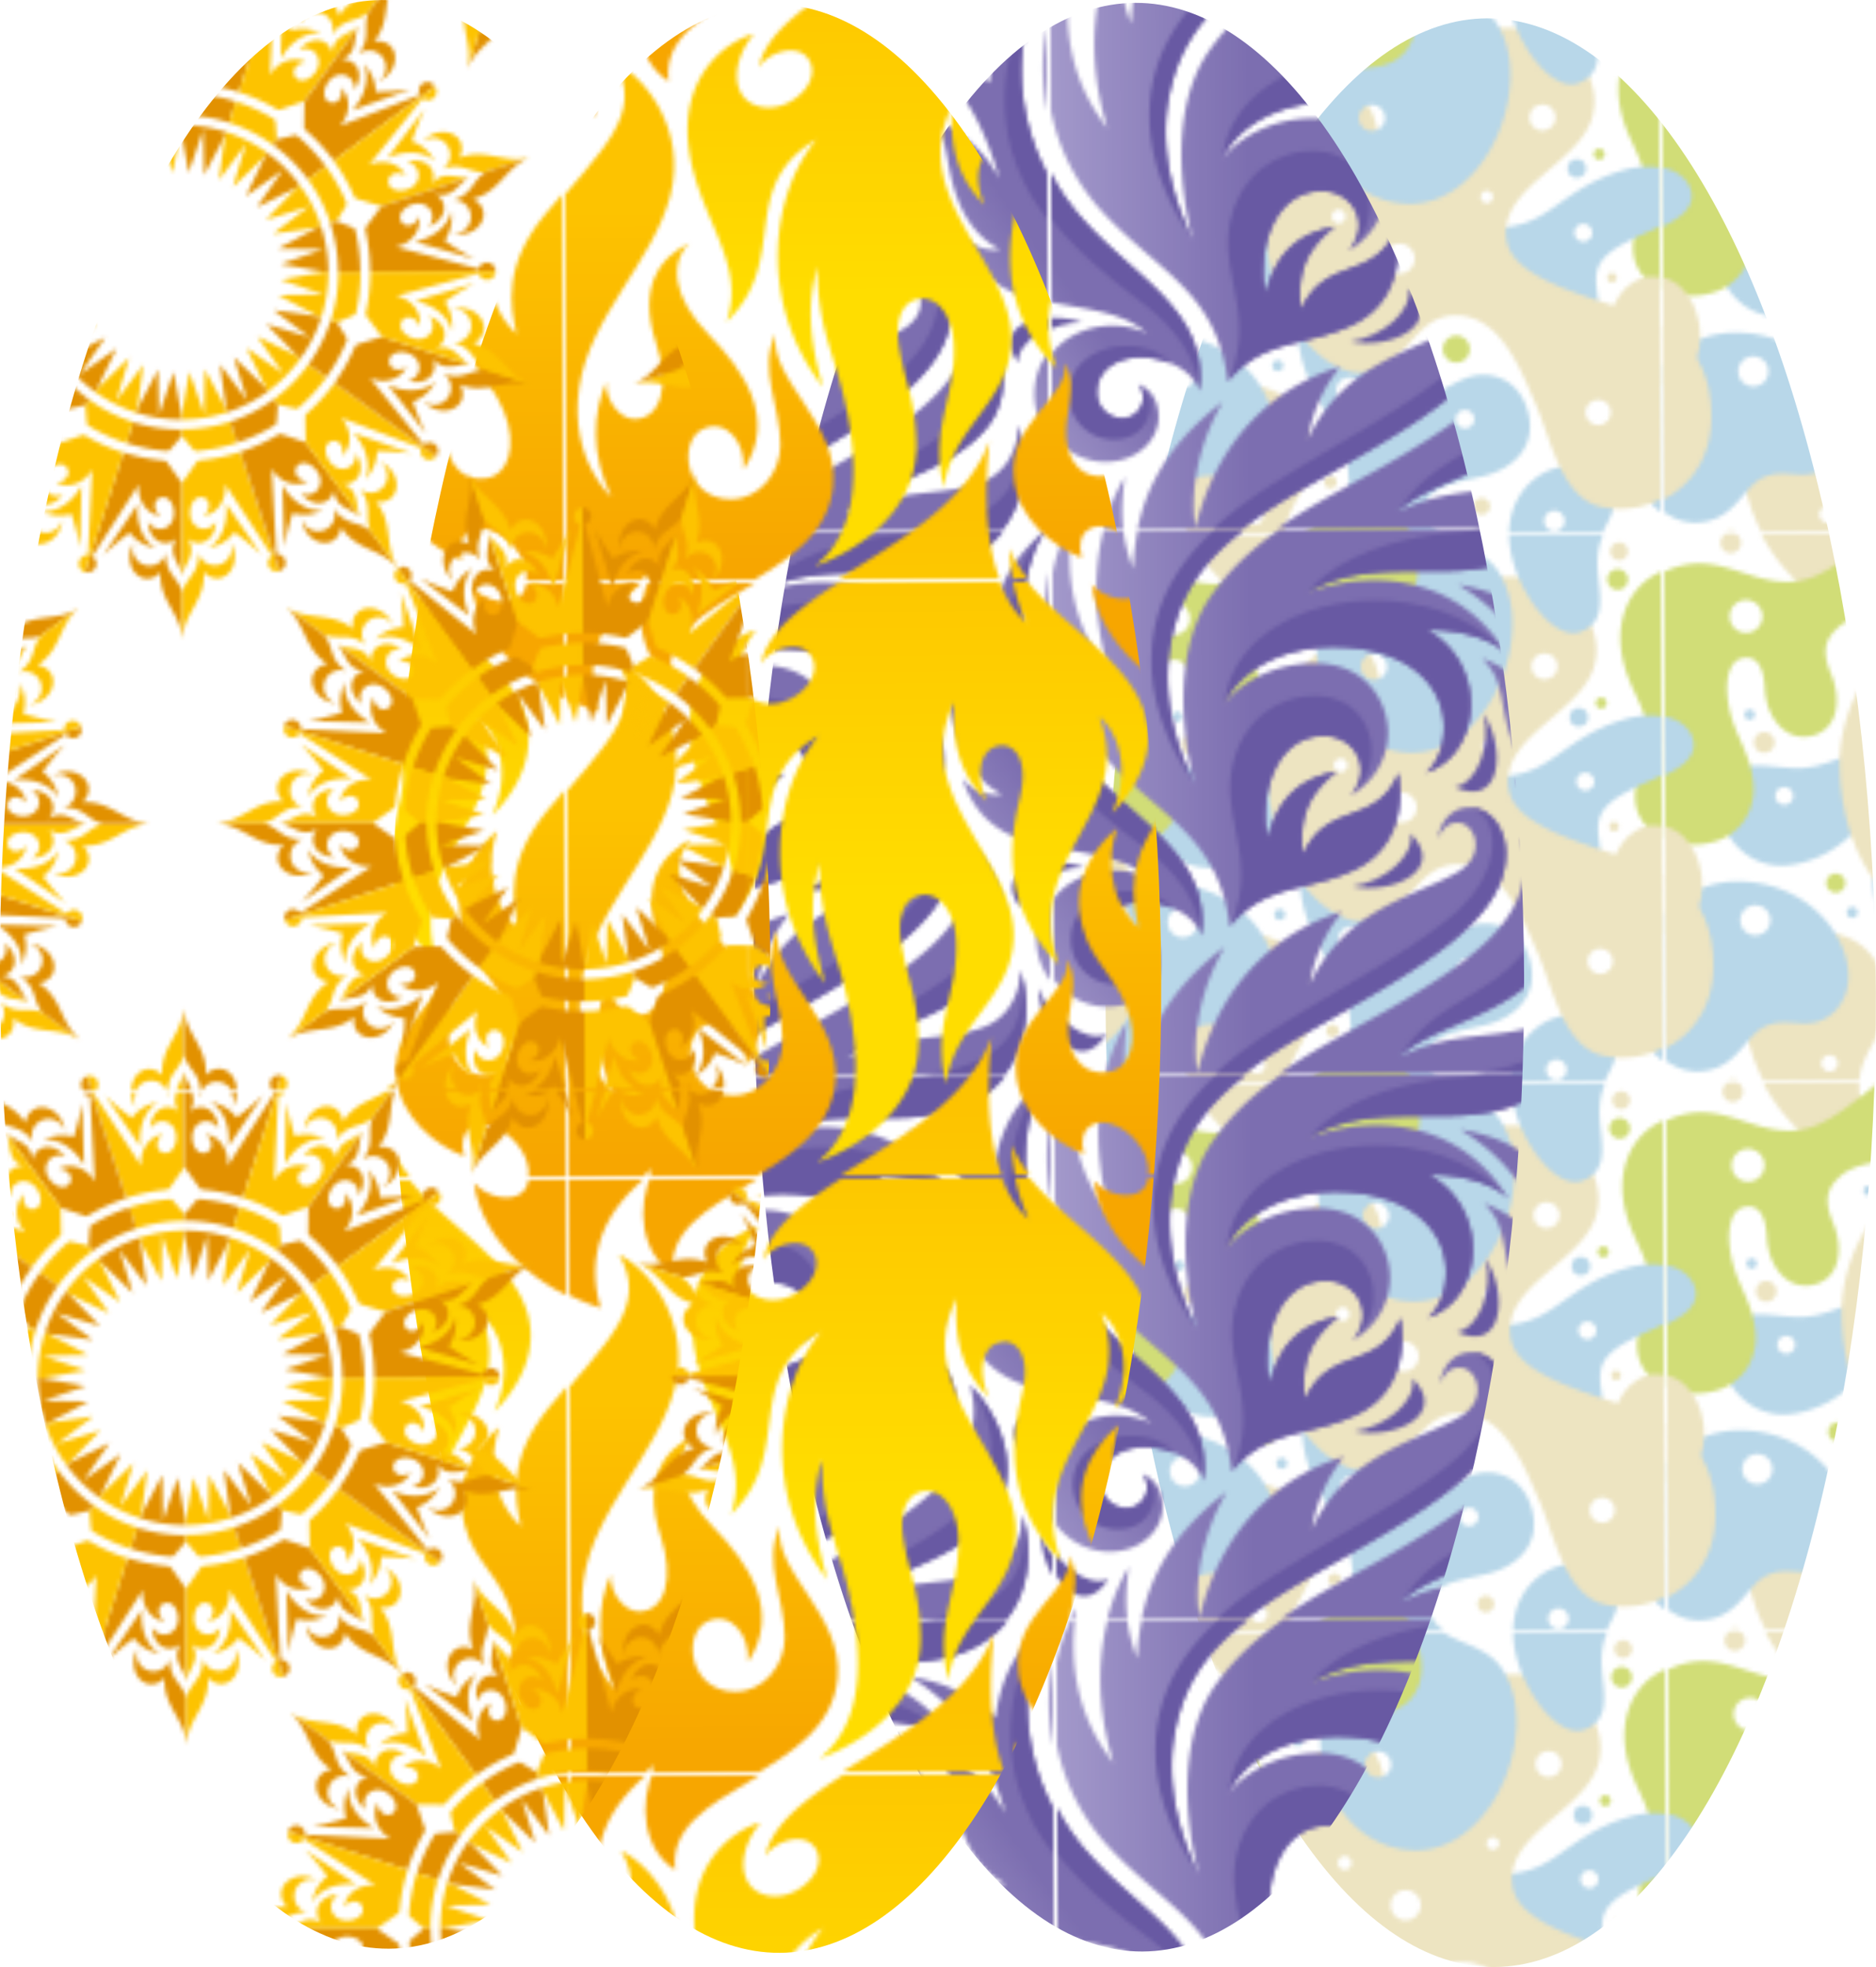 <svg xmlns="http://www.w3.org/2000/svg" xmlns:xlink="http://www.w3.org/1999/xlink" viewBox="0 0 475.17 498.13"><defs><style>.cls-1{fill:none;}.cls-2,.cls-7{fill:#d1dd77;}.cls-2,.cls-3,.cls-4{mix-blend-mode:multiply;}.cls-3,.cls-5{fill:#ede4c1;}.cls-4,.cls-6{fill:#b8d7e9;}.cls-8{fill:#fdc300;}.cls-9{fill:#e29100;}.cls-10{fill:url(#linear-gradient);}.cls-11{fill:url(#linear-gradient-2);}.cls-12{fill:url(#linear-gradient-3);}.cls-13{fill:url(#linear-gradient-4);}.cls-14{fill:url(#linear-gradient-5);}.cls-15{fill:url(#linear-gradient-6);}.cls-16{fill:url(#linear-gradient-7);}.cls-17{fill:url(#linear-gradient-8);}.cls-18{fill:#6859a3;}.cls-19{fill:url(#linear-gradient-9);}.cls-20{fill:url(#linear-gradient-10);}.cls-21{fill:url(#linear-gradient-11);}.cls-22{fill:url(#linear-gradient-12);}.cls-23{fill:url(#linear-gradient-13);}.cls-24{fill:url(#linear-gradient-14);}.cls-25{fill:url(#Alyssa_2);}.cls-26{fill:url(#Plume1);}.cls-27{fill:url(#Paletó);}.cls-28{fill:url(#Coroação);}</style><linearGradient id="linear-gradient" x1="-39402.47" y1="-51130.01" x2="-39402.47" y2="-51019.38" gradientTransform="matrix(1, 0, 0, -1, 39570.95, -50963.12)" gradientUnits="userSpaceOnUse"><stop offset="0.18" stop-color="#f7a600"/><stop offset="1" stop-color="#fdc300"/></linearGradient><linearGradient id="linear-gradient-2" x1="-39481.91" y1="-51212.56" x2="-39481.91" y2="-51096.55" gradientTransform="matrix(1, 0, 0, -1, 39570.95, -50963.12)" gradientUnits="userSpaceOnUse"><stop offset="0.18" stop-color="#fd0"/><stop offset="1" stop-color="#fdc300"/></linearGradient><linearGradient id="linear-gradient-3" x1="-39558.66" y1="-51130.01" x2="-39558.66" y2="-51019.38" xlink:href="#linear-gradient"/><linearGradient id="linear-gradient-4" x1="-39402.47" y1="-50979.9" x2="-39402.47" y2="-50869.27" xlink:href="#linear-gradient"/><linearGradient id="linear-gradient-5" x1="-39481.91" y1="-51062.44" x2="-39481.91" y2="-50946.43" xlink:href="#linear-gradient-2"/><linearGradient id="linear-gradient-6" x1="-39558.66" y1="-50979.9" x2="-39558.66" y2="-50869.27" xlink:href="#linear-gradient"/><linearGradient id="linear-gradient-7" x1="-31521.83" y1="-44148.27" x2="-31478.6" y2="-44118.44" gradientTransform="matrix(1, 0, 0, -1, 31628.5, -43927.72)" gradientUnits="userSpaceOnUse"><stop offset="0.03" stop-color="#a298ca"/><stop offset="0.66" stop-color="#7c6eb0"/></linearGradient><linearGradient id="linear-gradient-8" x1="-31490.53" y1="-44081.51" x2="-31412.1" y2="-44081.51" xlink:href="#linear-gradient-7"/><linearGradient id="linear-gradient-9" x1="-31660.84" y1="-44148.27" x2="-31617.61" y2="-44118.44" xlink:href="#linear-gradient-7"/><linearGradient id="linear-gradient-10" x1="-31629.54" y1="-44081.51" x2="-31551.11" y2="-44081.51" xlink:href="#linear-gradient-7"/><linearGradient id="linear-gradient-11" x1="-31521.83" y1="-44010.83" x2="-31478.6" y2="-43981" xlink:href="#linear-gradient-7"/><linearGradient id="linear-gradient-12" x1="-31490.53" y1="-43944.07" x2="-31412.1" y2="-43944.07" xlink:href="#linear-gradient-7"/><linearGradient id="linear-gradient-13" x1="-31660.84" y1="-44010.83" x2="-31617.61" y2="-43981" xlink:href="#linear-gradient-7"/><linearGradient id="linear-gradient-14" x1="-31629.54" y1="-43944.07" x2="-31551.11" y2="-43944.07" xlink:href="#linear-gradient-7"/><pattern id="Alyssa_2" data-name="Alyssa 2" width="144.13" height="138.36" patternUnits="userSpaceOnUse" viewBox="0 0 144.13 138.36"><rect class="cls-1" width="144.13" height="138.36"/><path class="cls-2" d="M211.07,158.52c-11.76-1.38-19.37.35-22.65,3.11-3,2.55-5,5.41-2.25,11.94,2.94,7.09,1.53,14.73-5.53,15.91-6.23,1-10.9-4.85-11.24-12.28-.24-5.18-1.91-8.3-5.54-7.61s-4.63,5.9-3.63,11.76c1.38,8.13,5.54,11.76,6.23,20.23.49,6.06-2.94,13.66-12.45,15-9.31,1.35-15.91-4.33-16.61-10.55-.73-6.59,3.63-10.9,3.12-17.64s-4-10.17-5.88-17.29c-2.77-10.55,1.21-19,7.78-22.66,14.74-8.15,22.83,3.64,36,1.56,10.89-1.73,23.35-18.16,33-19.54,8.23-1.18,13.83,4.66,15,14S221.72,159.78,211.07,158.52Zm-42.19.52a4.15,4.15,0,1,0-4.15,4.15A4.15,4.15,0,0,0,168.88,159Zm49.46-15.39a1.73,1.73,0,1,0-1.73,1.73A1.73,1.73,0,0,0,218.34,143.65Z"/><path class="cls-3" d="M48.83,139.33c0,7.17,4.59,13.82-1,16.34-8.5,3.83-28-14.34-28-36.17,0-12,8.67-19,17.84-19,12.33,0,18,8.17,18,17.5S48.83,131.14,48.83,139.33ZM43.42,134A2.08,2.08,0,1,0,41.35,136,2.07,2.07,0,0,0,43.42,134Z"/><path class="cls-4" d="M123.53,162.83c-7.87,2.74-19.44-15.3-17.67-27,1.24-8.23,7.13-13.19,13.09-14.22,7.53-1.29,12.9,2.6,13.3,7.25.55,6.3-3.63,7.51-4.22,14.95C127.46,150.93,131.72,160,123.53,162.83Zm-3.79-27.51a2.59,2.59,0,1,0-2.59,2.59A2.59,2.59,0,0,0,119.74,135.32Z"/><path class="cls-3" d="M19.39,140.36a2.6,2.6,0,1,1-2.6-2.59A2.59,2.59,0,0,1,19.39,140.36Z"/><path class="cls-4" d="M84.61,132.64c.74,8.1,12.67,7,17.9,14.21,10.52,14.48-1.21,46.37-21.63,46.37-11.74,0-24.21-9.72-24.21-29.22,0-15.83,10.16-21.5,8.25-42.17-1-10.83-12.5-20.34-12.5-34.75C52.42,81.16,56,73.64,64,73.64c7,0,10.82,6,10.82,12.9,0,6.79-5.38,15.74,1.38,19,5.24,2.57,13.21-4.77,19.5-6.75,5.19-1.63,12.39.23,14.75,8.5,2.53,8.88-3.26,14.75-11.59,16.7C92.51,125.5,84,126.2,84.61,132.64Zm-16-30.56a3.29,3.29,0,1,0-3.29,3.29A3.29,3.29,0,0,0,68.63,102.08Zm26,9.7a2.33,2.33,0,1,0-2.33-2.33A2.33,2.33,0,0,0,94.61,111.78Zm-20,59.67a3.29,3.29,0,1,0-3.29,3.28A3.29,3.29,0,0,0,74.63,171.45Z"/><path class="cls-2" d="M66.94,158.52c-11.76-1.38-19.36.35-22.65,3.11-3,2.55-5,5.41-2.25,11.94,2.94,7.09,1.54,14.73-5.53,15.91-6.23,1-10.9-4.85-11.24-12.28-.24-5.18-1.91-8.3-5.54-7.61s-4.63,5.9-3.63,11.76c1.39,8.13,5.54,11.76,6.23,20.23.49,6.06-2.94,13.66-12.45,15C.58,218-6,212.3-6.73,206.08c-.73-6.59,3.64-10.9,3.12-17.64s-4-10.17-5.88-17.29c-2.77-10.55,1.21-19,7.78-22.66,14.74-8.15,22.83,3.64,36,1.56,10.9-1.73,23.35-18.16,33-19.54,8.23-1.18,13.83,4.66,15,14S77.59,159.78,66.94,158.52ZM24.75,159a4.15,4.15,0,1,0-4.15,4.15A4.15,4.15,0,0,0,24.75,159Zm49.46-15.39a1.73,1.73,0,1,0-1.73,1.73A1.73,1.73,0,0,0,74.21,143.65Z"/><path class="cls-4" d="M190.32,112c0,6.22-4.15,10.72-8.64,11.58s-8.32-1.28-13,1.21c-4.84,2.6-7.09,11.07-16.77,11.07-8,0-15.22-7.95-15.22-18.85,0-20.23,13.14-29.22,25.6-29.22C178.91,87.78,190.32,100.4,190.32,112ZM170.61,97.63a3.81,3.81,0,1,0-3.81,3.81A3.81,3.81,0,0,0,170.61,97.63Z"/><path class="cls-2" d="M211.07,20.16c-11.76-1.38-19.37.34-22.65,3.11-3,2.55-5,5.41-2.25,11.93,2.94,7.09,1.53,14.74-5.53,15.91-6.23,1-10.9-4.84-11.24-12.27-.24-5.19-1.91-8.3-5.54-7.61s-4.63,5.9-3.63,11.76c1.38,8.12,5.54,11.76,6.23,20.23.49,6-2.94,13.66-12.45,15-9.31,1.36-15.91-4.32-16.61-10.54-.73-6.59,3.63-10.9,3.12-17.64s-4-10.17-5.88-17.3c-2.77-10.55,1.21-19,7.78-22.65,14.74-8.15,22.83,3.64,36,1.55,10.89-1.72,23.35-18.15,33-19.54,8.23-1.17,13.83,4.67,15,14S221.72,21.41,211.07,20.16Zm-42.19.52a4.15,4.15,0,1,0-4.15,4.15A4.15,4.15,0,0,0,168.88,20.68ZM218.34,5.29A1.73,1.73,0,1,0,216.61,7,1.73,1.73,0,0,0,218.34,5.29Z"/><path class="cls-4" d="M31.83,83.64c-13.95,2-21.16-13.33-17.66-20.33,3.66-7.34,12.12-4.17,19.5-4.17,9.66,0,16.36-7.57,20.41-2.25C58.33,62.47,49.07,81.18,31.83,83.64Zm.53-17.48a2.25,2.25,0,1,0-2.25,2.25A2.25,2.25,0,0,0,32.36,66.16Z"/><path class="cls-3" d="M48.83,1c0,7.17,4.59,13.82-1,16.33-8.5,3.84-28-14.33-28-36.16,0-12,8.67-19,17.84-19,12.33,0,18,8.16,18,17.5S48.83-7.22,48.83,1ZM43.42-4.4a2.07,2.07,0,0,0-2.07-2.07A2.08,2.08,0,0,0,39.27-4.4a2.08,2.08,0,0,0,2.08,2.08A2.07,2.07,0,0,0,43.42-4.4Z"/><path class="cls-4" d="M46.19,112c0,6.22-4.15,10.72-8.64,11.58s-8.32-1.28-13,1.21c-4.85,2.6-7.09,11.07-16.78,11.07-8,0-15.22-7.95-15.22-18.85,0-20.23,13.15-29.22,25.6-29.22C34.78,87.78,46.19,100.4,46.19,112ZM26.48,97.63a3.81,3.81,0,1,0-3.81,3.81A3.81,3.81,0,0,0,26.48,97.63Z"/><path class="cls-2" d="M45.5,88.3a2.42,2.42,0,1,1-2.42-2.43A2.42,2.42,0,0,1,45.5,88.3Z"/><path class="cls-4" d="M129.2,69.79c-3.19,4.68,1,10.72-1.38,15.22s-6.75,5-9.86,2.59c-3.63-2.82-3.41-6.64-8.3-8.82-5.53-2.46-18,2.25-19.72-7.26-.87-4.81,2.38-8.57,7.27-9.68,6.05-1.39,9.35-.18,15.39-3.12s11.24-9,22.13-12.1c10.41-3,16.08,1.55,16.61,5.88C152.37,61,134.21,62.45,129.2,69.79ZM127,62.35a2.25,2.25,0,1,0-2.25,2.25A2.24,2.24,0,0,0,127,62.35Z"/><path class="cls-3" d="M156.17,109c0,17.17-14.5,25.5-27,22.83-10.27-2.19-12.84-17.33-16.67-26.16-3.71-8.56-8.83-22.5-20.17-22.5-11.19,0-12.83,14.5-23.66,14.5-11,0-24.5-15.67-24.5-39.67C44.17,43.3,54,26.52,65,27.3,76.67,28.14,69.5,47,80.33,47c9.5,0,7.86-16.26,9.17-23.33,1.67-9,6.83-14.17,18.5-13.17,14.44,1.24,22.33,13.5,18.87,23.35-4,11.45-23.87,17.32-21.54,30.49,1.35,7.59,13,12,26,16.16C145.86,85.13,156.17,91.8,156.17,109ZM111.22,33.13a3.29,3.29,0,1,0,3.28-3.29A3.28,3.28,0,0,0,111.22,33.13ZM64.52,58a1.73,1.73,0,1,0-1.73,1.73A1.73,1.73,0,0,0,64.52,58ZM82,68.75a3.81,3.81,0,1,0-3.81,3.81A3.8,3.8,0,0,0,82,68.75Zm19.89-15.56a1.56,1.56,0,1,0-1.56,1.56A1.56,1.56,0,0,0,101.88,53.19Zm29.64,54.69a3.18,3.18,0,1,0-3.17,3.18A3.17,3.17,0,0,0,131.52,107.88Z"/><path class="cls-4" d="M123.53,24.47c-7.87,2.73-19.44-15.3-17.67-27C107.1-10.78,113-15.74,119-16.77c7.53-1.3,12.9,2.6,13.3,7.24.55,6.31-3.63,7.52-4.22,15C127.46,12.57,131.72,21.62,123.53,24.47ZM119.74-3a2.59,2.59,0,0,0-2.59-2.6A2.59,2.59,0,0,0,114.56-3a2.59,2.59,0,0,0,2.59,2.59A2.59,2.59,0,0,0,119.74-3Z"/><path class="cls-3" d="M19.39,2a2.6,2.6,0,1,1-2.6-2.59A2.59,2.59,0,0,1,19.39,2Z"/><path class="cls-3" d="M153.39,88.74c0-8.41-5.08-15.23-11.34-15.23s-11.34,6.82-11.34,15.23,5.07,12.44,11.34,12.44S153.39,97.15,153.39,88.74Z"/><path class="cls-4" d="M84.61-5.72c.74,8.1,12.67,7,17.9,14.21C113,23,101.3,54.86,80.88,54.86c-11.74,0-24.21-9.72-24.21-29.22,0-15.84,10.16-21.5,8.25-42.17-1-10.83-12.5-20.34-12.5-34.75C52.42-57.2,56-64.73,64-64.73c7,0,10.82,6,10.82,12.9s-5.38,15.75,1.38,19c5.24,2.57,13.21-4.77,19.5-6.75,5.19-1.63,12.39.23,14.75,8.5,2.53,8.88-3.26,14.75-11.59,16.7C92.51-12.86,84-12.16,84.61-5.72Zm-16-30.56a3.29,3.29,0,0,0-3.29-3.29,3.29,3.29,0,0,0-3.29,3.29A3.29,3.29,0,0,0,65.34-33,3.28,3.28,0,0,0,68.63-36.28Zm26,9.69a2.33,2.33,0,0,0,2.33-2.33,2.32,2.32,0,0,0-2.33-2.32,2.32,2.32,0,0,0-2.33,2.32A2.33,2.33,0,0,0,94.61-26.59Zm-20,59.68a3.29,3.29,0,1,0-3.29,3.28A3.29,3.29,0,0,0,74.63,33.09Z"/><path class="cls-2" d="M66.94,20.16c-11.76-1.38-19.36.34-22.65,3.11-3,2.55-5,5.41-2.25,11.93,2.94,7.09,1.54,14.74-5.53,15.91-6.23,1-10.9-4.84-11.24-12.27-.24-5.19-1.91-8.3-5.54-7.61S15.1,37.13,16.1,43c1.39,8.12,5.54,11.76,6.23,20.23.49,6-2.94,13.66-12.45,15C.58,79.62-6,73.94-6.73,67.72c-.73-6.59,3.64-10.9,3.12-17.64s-4-10.17-5.88-17.3c-2.77-10.55,1.21-19,7.78-22.65C13,2,21.12,13.77,34.26,11.68,45.16,10,57.61-6.47,67.29-7.86c8.23-1.17,13.83,4.67,15,14S77.59,21.41,66.94,20.16Zm-42.19.52a4.15,4.15,0,1,0-4.15,4.15A4.15,4.15,0,0,0,24.75,20.68ZM74.21,5.29A1.73,1.73,0,1,0,72.48,7,1.73,1.73,0,0,0,74.21,5.29Z"/><path class="cls-2" d="M130.24,42.47a1.39,1.39,0,1,1-1.39-1.39A1.38,1.38,0,0,1,130.24,42.47Z"/><path class="cls-5" d="M135.77,4.08a2.25,2.25,0,1,1-2.25-2.25A2.25,2.25,0,0,1,135.77,4.08Z"/><path class="cls-6" d="M52.25,27.25A1.22,1.22,0,1,1,51,26,1.22,1.22,0,0,1,52.25,27.25Z"/><path class="cls-6" d="M48.61,95.73a1.38,1.38,0,1,1-1.38-1.38A1.38,1.38,0,0,1,48.61,95.73Z"/><path class="cls-3" d="M133.18,73.77A1.21,1.21,0,1,1,132,72.56,1.21,1.21,0,0,1,133.18,73.77Z"/><path class="cls-7" d="M95.89,91.69a3.41,3.41,0,1,1-3.41-3.4A3.41,3.41,0,0,1,95.89,91.69Z"/><path class="cls-3" d="M100.87,131.55a2.1,2.1,0,1,1-2.1-2.1A2.1,2.1,0,0,1,100.87,131.55Z"/><path class="cls-3" d="M62.07,125.25a1.58,1.58,0,1,1-1.57-1.57A1.58,1.58,0,0,1,62.07,125.25Z"/><path class="cls-7" d="M135.74,11.21a2.62,2.62,0,1,1-2.62-2.63A2.63,2.63,0,0,1,135.74,11.21Z"/><circle class="cls-4" cx="123.16" cy="46.07" r="2.36"/><path class="cls-5" d="M27.72,52.63A2.62,2.62,0,1,1,25.1,50,2.62,2.62,0,0,1,27.72,52.63Z"/><path class="cls-4" d="M22.74,45.55a1.31,1.31,0,1,1-1.31-1.31A1.31,1.31,0,0,1,22.74,45.55Z"/><path class="cls-3" d="M87,97.46a1.58,1.58,0,1,1-1.58-1.57A1.57,1.57,0,0,1,87,97.46Z"/><path class="cls-4" d="M-14.93,69.79c-3.19,4.68,1,10.72-1.38,15.22s-6.75,5-9.86,2.59c-3.63-2.82-3.41-6.64-8.3-8.82-5.53-2.46-18,2.25-19.72-7.26-.87-4.81,2.38-8.57,7.27-9.68,6.05-1.39,9.35-.18,15.39-3.12s11.24-9,22.14-12.1c10.4-3,16.07,1.55,16.6,5.88C8.24,61-9.92,62.45-14.93,69.79Zm-2.25-7.44a2.24,2.24,0,0,0-2.25-2.24,2.24,2.24,0,0,0-2.24,2.24,2.24,2.24,0,0,0,2.24,2.25A2.24,2.24,0,0,0-17.18,62.35Z"/><path class="cls-3" d="M12,109c0,17.17-14.5,25.5-27,22.83-10.27-2.19-12.84-17.33-16.67-26.16-3.71-8.56-8.83-22.5-20.17-22.5s-12.83,14.5-23.66,14.5C-86.46,97.64-100,82-100,58c0-14.67,9.8-31.45,20.83-30.67C-67.46,28.14-74.63,47-63.8,47c9.5,0,7.86-16.26,9.17-23.33,1.67-9,6.83-14.17,18.5-13.17C-21.69,11.71-13.8,24-17.26,33.82c-4,11.45-23.87,17.32-21.54,30.49,1.35,7.59,13,12,26,16.16C1.73,85.13,12,91.8,12,109ZM-32.91,33.13a3.28,3.28,0,0,0,3.28,3.28,3.28,3.28,0,0,0,3.29-3.28,3.29,3.29,0,0,0-3.29-3.29A3.28,3.28,0,0,0-32.91,33.13ZM-79.61,58a1.73,1.73,0,0,0-1.73-1.73A1.74,1.74,0,0,0-83.07,58a1.73,1.73,0,0,0,1.73,1.73A1.72,1.72,0,0,0-79.61,58Zm17.47,10.72a3.8,3.8,0,0,0-3.8-3.8,3.81,3.81,0,0,0-3.81,3.8,3.82,3.82,0,0,0,3.81,3.81A3.81,3.81,0,0,0-62.14,68.75Zm19.89-15.56a1.56,1.56,0,0,0-1.56-1.56,1.55,1.55,0,0,0-1.55,1.56,1.55,1.55,0,0,0,1.55,1.56A1.56,1.56,0,0,0-42.25,53.19Zm29.64,54.69a3.17,3.17,0,0,0-3.17-3.17A3.18,3.18,0,0,0-19,107.88a3.18,3.18,0,0,0,3.18,3.18A3.17,3.17,0,0,0-12.61,107.88Z"/><path class="cls-3" d="M9.26,88.74c0-8.41-5.08-15.23-11.34-15.23s-11.34,6.82-11.34,15.23,5.07,12.44,11.34,12.44S9.26,97.15,9.26,88.74Z"/></pattern><pattern id="Plume1" data-name="Plume1" width="139.01" height="137.44" patternUnits="userSpaceOnUse" viewBox="0 0 139.01 137.44"><rect class="cls-1" width="139.01" height="137.44"/><path class="cls-16" d="M138.93,136.2c-6.61,7.87-10.85,30.65,2,51.84,12.62,20.87,38.33,28.2,35.44,51.75-2-5.57-8.44-8.47-15.13-8.47-5,0-10.76,2.59-10.76,8.84a6.4,6.4,0,0,0,6.3,6.48,5.23,5.23,0,0,0,4.14-8.51c2.53.93,5,3.38,5,8.31,0,5.51-5.06,11.29-13.58,11.29a17.17,17.17,0,0,1-16.81-17c0-15.32,16.69-20.8,27.54-15.56-12.64-11.35-38.52-1.78-46.16-25.41a11.3,11.3,0,0,0,10,4.06c-3.9-1.95-8-5.95-10.45-12.32-3.91-10-1.57-15.62-7.86-21.69a35,35,0,0,1,18.24,16c-4.4-14.94-10-25.92-24.17-34.71,9.22,1.84,14.07,3.86,21.75,10.54C126.25,149.41,130.59,143.57,138.93,136.2Z"/><path class="cls-17" d="M183.53,237.48c-2.66-22.62-17.29-27.68-31.2-42.63-18-19.33-17-46.14-8.35-60.41-2.11,14.3.51,27.42,9.23,38.67-5.09-17.12-4.22-35.12,4.17-49-1.19,9.25-1,14.25,2,22.62.88-18,8.54-30.68,22.85-41.52-5.72,9.64-8.59,22-7,31.86,6.33-25.87,24.07-37,36.74-40.65a39.37,39.37,0,0,0-8.18,18.24c9.38-19.56,27.76-22.31,37.79-28.34C248.74,82,245.74,74,241.37,74c-2.38,0-3.75,1.37-5.13,4,1-5.25,4.38-7.88,8-7.88,5.31,0,9.33,5.25,9.33,11.72,0,17.26-22.93,29.47-48.95,44.26-22.41,12.74-32.5,22.27-35.81,40-3.36,18,5.93,35.15,5.93,35.15s-8.56-29.6,4.63-47.87c12-16.62,30.33-23.92,47.25-33.87,18.69-11,35.87-22.63,30.72-41.51,9.45,9.45,12.72,24.28,5.28,33.39-9.57,11.72-28.53,14.24-36,21.75,13.15-6.63,25.22-4.11,34.71-7.91,9.32-3.72,9.22-14.28,9.22-14.28,3.85,13.31,0,28.65-15.38,34.28-16.13,5.9-34.73-1.75-51.4,7.68,17.88-6.2,38.65-3.18,50.14,15.82-4.56-4.56-13.31-6.15-20-6.15,15.6,8.72,13.79,31.71-.48,36.16,0,0,4.59-3.25,4.59-11.51,0-11.09-9.77-20.35-28-20.35-12.38,0-22.94,5.25-27.5,13.93,4.94-5.8,13.28-9.88,22.63-9.88,13.31,0,18.56,9.78,18.67,17.45a18,18,0,0,1-9.45,15.94c5.71-6.31,1.21-14.94-6.81-14.94-11.65,0-16.48,14.13-14.28,25.71,2.68-9.83,7.93-15,17.58-16.7-7,5.62-9.65,11.37-8.57,20.87,6.17-13.63,18.45-6.81,24.17-20.43,1.37,7.55.12,19-10.8,24.28C203.35,229,193.19,226.27,183.53,237.48Z"/><path class="cls-18" d="M226.37,198.81c1.37,7.55.12,19-10.8,24.28-12.22,5.94-22.38,3.18-32,14.39,7.94-17.55-3.21-27.88,1.36-42.69,4.49-14.58,18.68-17.58,26.36-14.5,9.78,3.92,11.16,17.88,3,24,5.71-6.31,1.21-14.94-6.81-14.94-11.65,0-16.48,14.13-14.28,25.71,2.68-9.83,7.93-15,17.58-16.7-7,5.62-9.65,11.37-8.57,20.87C208.37,205.61,220.65,212.43,226.37,198.81Zm-43.94-18c4.56-8.68,15.12-13.93,27.5-13.93,18.25,0,28,9.26,28,20.35,0,8.26-4.59,11.51-4.59,11.51,14.27-4.45,16.08-27.44.48-36.16,6.73,0,15.48,1.59,20,6.15C234.72,146.26,186.08,152.48,182.43,180.79Zm88.09-69.86c2.31,17.76-7.31,25.1-29.79,27-28.54,2.42-37,14.95-37,14.95,16.67-9.43,35.27-1.78,51.4-7.68C270.52,139.58,274.37,124.24,270.52,110.93Zm-43.93,22.19c7.5-7.51,26.46-10,36-21.75,7.44-9.11,4.17-23.94-5.28-33.39,6.41,9,7.72,20.67.55,29.1C248,118.7,235.16,119.4,226.59,133.12Zm27-51.29c0-6.47-4-11.72-9.33-11.72,8.18,2.21,8.8,16.16-4,27.07-11.27,9.56-28.22,18.11-44.66,28.43S164,149,164,170.27c0,17.27,10.79,31,10.79,31s-9.29-17.19-5.93-35.15c3.31-17.72,13.4-27.25,35.81-40C230.64,111.3,253.57,99.09,253.57,81.83ZM140.91,188c-12.83-21.19-8.59-44-2-51.84-8.3,8.3-14.44,27.66-7.83,45.83,5.23,14.35,16.62,24.57,30.89,35.46,8.67,6.61,13.63,14.25,14.36,22.3C179.24,216.24,153.53,208.91,140.91,188Zm20.31,43.28a20.83,20.83,0,0,1,8,1.53c-6.89-7.94-25.9-5.13-25.9,7.69a11.29,11.29,0,0,0,11.37,11.52c8.85,0,11.83-9.39,6.22-13.93a5.23,5.23,0,0,1-4.14,8.51,6.4,6.4,0,0,1-6.3-6.48C150.46,233.91,156.25,231.32,161.22,231.32Z"/><path class="cls-19" d="M-.08,136.2c-6.61,7.87-10.85,30.65,2,51.84,12.62,20.87,38.33,28.2,35.44,51.75-2-5.57-8.44-8.47-15.13-8.47-5,0-10.76,2.59-10.76,8.84a6.4,6.4,0,0,0,6.3,6.48,5.23,5.23,0,0,0,4.14-8.51c2.52.93,5.05,3.38,5.05,8.31,0,5.51-5.06,11.29-13.59,11.29a17.17,17.17,0,0,1-16.8-17c0-15.32,16.69-20.8,27.54-15.56-12.64-11.35-38.52-1.78-46.16-25.41a11.3,11.3,0,0,0,10,4.06c-3.9-1.95-8-5.95-10.45-12.32-3.91-10-1.57-15.62-7.86-21.69a35,35,0,0,1,18.24,16c-4.4-14.94-10-25.92-24.17-34.71,9.22,1.84,14.07,3.86,21.75,10.54C-12.76,149.41-8.42,143.57-.08,136.2Z"/><path class="cls-20" d="M44.52,237.48c-2.67-22.62-17.29-27.68-31.2-42.63-18-19.33-17-46.14-8.35-60.41-2.12,14.3.51,27.42,9.23,38.67C9.1,156,10,138,18.37,124.12c-1.19,9.25-1,14.25,2,22.62.88-18,8.54-30.68,22.85-41.52-5.72,9.64-8.6,22-7,31.86,6.33-25.87,24.07-37,36.74-40.65a39.37,39.37,0,0,0-8.18,18.24c9.37-19.56,27.76-22.31,37.78-28.34C109.73,82,106.73,74,102.35,74c-2.37,0-3.75,1.37-5.12,4,1-5.25,4.37-7.88,8-7.88,5.31,0,9.33,5.25,9.33,11.72,0,17.26-22.93,29.47-48.95,44.26-22.41,12.74-32.51,22.27-35.81,40-3.36,18,5.93,35.15,5.93,35.15s-8.56-29.6,4.62-47.87c12-16.62,30.34-23.92,47.25-33.87,18.7-11,35.88-22.63,30.73-41.51,9.45,9.45,12.72,24.28,5.27,33.39-9.56,11.72-28.52,14.24-36,21.75,13.15-6.63,25.22-4.11,34.71-7.91,9.31-3.72,9.22-14.28,9.22-14.28,3.84,13.31,0,28.65-15.38,34.28-16.13,5.9-34.73-1.75-51.4,7.68,17.88-6.2,38.65-3.18,50.14,15.82-4.56-4.56-13.31-6.15-20-6.15,15.6,8.72,13.79,31.71-.49,36.16,0,0,4.6-3.25,4.6-11.51,0-11.09-9.77-20.35-28-20.35-12.38,0-22.94,5.25-27.5,13.93,4.93-5.8,13.28-9.88,22.63-9.88,13.3,0,18.56,9.78,18.67,17.45a18,18,0,0,1-9.45,15.94c5.71-6.31,1.21-14.94-6.81-14.94-11.65,0-16.48,14.13-14.28,25.71,2.67-9.83,7.92-15,17.58-16.7-7,5.62-9.66,11.37-8.57,20.87,6.16-13.63,18.45-6.81,24.17-20.43,1.37,7.55.12,19-10.8,24.28C64.34,229,54.18,226.27,44.52,237.48Z"/><path class="cls-18" d="M87.36,198.81c1.37,7.55.12,19-10.8,24.28-12.22,5.94-22.38,3.18-32,14.39,7.94-17.55-3.21-27.88,1.36-42.69,4.49-14.58,18.68-17.58,26.36-14.5,9.78,3.92,11.16,17.88,3,24,5.71-6.31,1.21-14.94-6.81-14.94-11.65,0-16.48,14.13-14.28,25.71,2.67-9.83,7.92-15,17.58-16.7-7,5.62-9.66,11.37-8.57,20.87C69.35,205.61,81.64,212.43,87.36,198.81Zm-43.94-18c4.56-8.68,15.12-13.93,27.5-13.93,18.25,0,28,9.26,28,20.35,0,8.26-4.6,11.51-4.6,11.51,14.28-4.45,16.09-27.44.49-36.16,6.73,0,15.48,1.59,20,6.15C95.71,146.26,47.07,152.48,43.42,180.79Zm88.09-69.86c2.31,17.76-7.31,25.1-29.79,27-28.55,2.42-37,14.95-37,14.95,16.67-9.43,35.27-1.78,51.4-7.68C131.5,139.58,135.35,124.24,131.51,110.93ZM87.58,133.12c7.5-7.51,26.46-10,36-21.75,7.45-9.11,4.18-23.94-5.27-33.39,6.41,9,7.72,20.67.55,29.1C109,118.7,96.15,119.4,87.58,133.12Zm27-51.29c0-6.47-4-11.72-9.33-11.72,8.18,2.21,8.8,16.16-4,27.07C89.92,106.74,73,115.29,56.53,125.61S24.94,149,24.94,170.27c0,17.27,10.79,31,10.79,31S26.44,184,29.8,166.08c3.3-17.72,13.4-27.25,35.81-40C91.63,111.3,114.56,99.09,114.56,81.83ZM1.9,188c-12.83-21.19-8.59-44-2-51.84-8.3,8.3-14.44,27.66-7.83,45.83C-2.68,196.38,8.71,206.6,23,217.49c8.67,6.61,13.62,14.25,14.36,22.3C40.23,216.24,14.52,208.91,1.9,188Zm20.31,43.28a20.74,20.74,0,0,1,8,1.53c-6.88-7.94-25.89-5.13-25.89,7.69a11.29,11.29,0,0,0,11.37,11.52c8.85,0,11.83-9.39,6.22-13.93a5.23,5.23,0,0,1-4.14,8.51,6.4,6.4,0,0,1-6.3-6.48C11.45,233.91,17.24,231.32,22.21,231.32Z"/><path class="cls-21" d="M138.93-1.24c-6.61,7.87-10.85,30.65,2,51.84,12.62,20.87,38.33,28.2,35.44,51.75-2-5.57-8.44-8.47-15.13-8.47-5,0-10.76,2.59-10.76,8.84a6.4,6.4,0,0,0,6.3,6.48,5.23,5.23,0,0,0,4.14-8.51c2.53.93,5,3.38,5,8.31,0,5.51-5.06,11.29-13.58,11.29a17.17,17.17,0,0,1-16.81-17c0-15.32,16.69-20.8,27.54-15.56C150.46,76.38,124.58,86,116.94,62.32a11.3,11.3,0,0,0,10,4.06c-3.9-1.95-8-5.95-10.45-12.32-3.91-10-1.57-15.62-7.86-21.69a35,35,0,0,1,18.24,16c-4.4-14.94-10-25.93-24.17-34.71,9.22,1.84,14.07,3.86,21.75,10.54C126.25,12,130.59,6.13,138.93-1.24Z"/><path class="cls-22" d="M183.53,100c-2.66-22.61-17.29-27.67-31.2-42.62-18-19.33-17-46.14-8.35-60.41-2.11,14.3.51,27.42,9.23,38.67-5.09-17.12-4.22-35.12,4.17-49-1.19,9.25-1,14.25,2,22.62.88-18,8.54-30.68,22.85-41.52-5.72,9.64-8.59,22-7,31.86,6.33-25.87,24.07-37,36.74-40.65a39.37,39.37,0,0,0-8.18,18.24c9.38-19.56,27.76-22.31,37.79-28.34,7.21-4.34,4.21-12.34-.16-12.34-2.38,0-3.75,1.37-5.13,4,1-5.25,4.38-7.88,8-7.88,5.31,0,9.33,5.25,9.33,11.72,0,17.26-22.93,29.47-48.95,44.26-22.41,12.74-32.5,22.27-35.81,40-3.36,18,5.93,35.15,5.93,35.15s-8.56-29.6,4.63-47.87C191.37-.7,209.7-8,226.62-17.95c18.69-11,35.87-22.63,30.72-41.51,9.45,9.45,12.72,24.28,5.28,33.39-9.57,11.72-28.53,14.24-36,21.75,13.15-6.63,25.22-4.11,34.71-7.91,9.32-3.72,9.22-14.28,9.22-14.28,3.85,13.31,0,28.65-15.38,34.28C239,13.67,220.41,6,203.74,15.45c17.88-6.2,38.65-3.18,50.14,15.82-4.56-4.56-13.31-6.15-20-6.15,15.6,8.72,13.79,31.7-.48,36.16,0,0,4.59-3.25,4.59-11.51,0-11.09-9.77-20.35-28-20.35-12.38,0-22.94,5.25-27.5,13.93,4.94-5.8,13.28-9.88,22.63-9.88,13.31,0,18.56,9.78,18.67,17.45a18,18,0,0,1-9.45,15.94c5.71-6.31,1.21-14.94-6.81-14.94-11.65,0-16.48,14.13-14.28,25.71,2.68-9.83,7.93-15,17.58-16.7-7,5.62-9.65,11.37-8.57,20.87,6.17-13.63,18.45-6.81,24.17-20.43,1.37,7.55.12,19-10.8,24.28C203.35,91.59,193.19,88.83,183.53,100Z"/><path class="cls-18" d="M131.5,95.13c-.31-5.33,7.82-10.37,15.23-10.14C137.84,81.52,124.24,85.47,131.5,95.13Z"/><path class="cls-18" d="M226.37,61.37c1.37,7.55.12,19-10.8,24.28-12.22,5.94-22.38,3.18-32,14.38,7.94-17.54-3.21-27.87,1.36-42.68,4.49-14.58,18.68-17.58,26.36-14.5,9.78,3.92,11.16,17.88,3,24,5.71-6.31,1.21-14.94-6.81-14.94-11.65,0-16.48,14.13-14.28,25.71,2.68-9.83,7.93-15,17.58-16.7-7,5.62-9.65,11.37-8.57,20.87C208.37,68.17,220.65,75,226.37,61.37Zm-43.94-18c4.56-8.68,15.12-13.93,27.5-13.93,18.25,0,28,9.26,28,20.35,0,8.26-4.59,11.51-4.59,11.51,14.27-4.46,16.08-27.44.48-36.16,6.73,0,15.48,1.59,20,6.15C234.72,8.81,186.08,15,182.43,43.35Zm88.09-69.86c2.31,17.76-7.31,25.1-29.79,27-28.54,2.42-37,15-37,15C220.41,6,239,13.67,255.14,7.77,270.52,2.14,274.37-13.2,270.52-26.51ZM226.59-4.32c7.5-7.51,26.46-10,36-21.75,7.44-9.11,4.17-23.94-5.28-33.39,6.41,9,7.72,20.67.55,29.1C248-18.74,235.16-18,226.59-4.32Zm27-51.29c0-6.47-4-11.72-9.33-11.72,8.18,2.21,8.8,16.16-4,27.07C228.93-30.7,212-22.15,195.54-11.83S164,11.55,164,32.83c0,17.27,10.79,31,10.79,31s-9.29-17.19-5.93-35.15c3.31-17.72,13.4-27.25,35.81-40C230.64-26.14,253.57-38.35,253.57-55.61ZM140.91,50.6c-12.83-21.19-8.59-44-2-51.84-8.3,8.3-14.44,27.66-7.83,45.83,5.23,14.35,16.62,24.57,30.89,35.46,8.67,6.61,13.63,14.25,14.36,22.3C179.24,78.8,153.53,71.47,140.91,50.6Zm20.31,43.28a20.83,20.83,0,0,1,8,1.53c-6.89-7.94-25.9-5.13-25.9,7.69a11.29,11.29,0,0,0,11.37,11.52c8.85,0,11.83-9.39,6.22-13.93a5.23,5.23,0,0,1-4.14,8.51,6.4,6.4,0,0,1-6.3-6.48C150.46,96.47,156.25,93.88,161.22,93.88Z"/><path class="cls-18" d="M152.22,127.2c-5.31,2.34-13.52-4-16.1-11.7C136,125.89,145.13,138.27,152.22,127.2Z"/><path class="cls-23" d="M-.08-1.24c-6.61,7.87-10.85,30.65,2,51.84,12.62,20.87,38.33,28.2,35.44,51.75-2-5.57-8.44-8.47-15.13-8.47-5,0-10.76,2.59-10.76,8.84a6.4,6.4,0,0,0,6.3,6.48,5.23,5.23,0,0,0,4.14-8.51c2.52.93,5.05,3.38,5.05,8.31,0,5.51-5.06,11.29-13.59,11.29a17.17,17.17,0,0,1-16.8-17c0-15.32,16.69-20.8,27.54-15.56C11.45,76.38-14.43,86-22.07,62.32a11.3,11.3,0,0,0,10,4.06c-3.9-1.95-8-5.95-10.45-12.32-3.91-10-1.57-15.62-7.86-21.69a35,35,0,0,1,18.24,16c-4.4-14.94-10-25.93-24.17-34.71,9.22,1.84,14.07,3.86,21.75,10.54C-12.76,12-8.42,6.13-.08-1.24Z"/><path class="cls-24" d="M44.52,100c-2.67-22.61-17.29-27.67-31.2-42.62C-4.68,38.08-3.67,11.27,5-3c-2.12,14.3.51,27.42,9.23,38.67C9.1,18.55,10,.55,18.37-13.32c-1.19,9.25-1,14.25,2,22.62.88-18,8.54-30.68,22.85-41.52-5.72,9.64-8.6,22-7,31.86C42.5-26.23,60.24-37.32,72.91-41a39.37,39.37,0,0,0-8.18,18.24c9.37-19.56,27.76-22.31,37.78-28.34,7.22-4.34,4.22-12.34-.16-12.34-2.37,0-3.75,1.37-5.12,4,1-5.25,4.37-7.88,8-7.88,5.31,0,9.33,5.25,9.33,11.72,0,17.26-22.93,29.47-48.95,44.26C43.2,1.39,33.1,10.92,29.8,28.64c-3.36,18,5.93,35.15,5.93,35.15s-8.56-29.6,4.62-47.87C52.35-.7,70.69-8,87.6-17.95c18.7-11,35.88-22.63,30.73-41.51,9.45,9.45,12.72,24.28,5.27,33.39C114-14.35,95.08-11.83,87.58-4.32c13.15-6.63,25.22-4.11,34.71-7.91,9.31-3.72,9.22-14.28,9.22-14.28,3.84,13.31,0,28.65-15.38,34.28C100,13.67,81.4,6,64.73,15.45c17.88-6.2,38.65-3.18,50.14,15.82-4.56-4.56-13.31-6.15-20-6.15,15.6,8.72,13.79,31.7-.49,36.16,0,0,4.6-3.25,4.6-11.51,0-11.09-9.77-20.35-28-20.35-12.38,0-22.94,5.25-27.5,13.93,4.93-5.8,13.28-9.88,22.63-9.88,13.3,0,18.56,9.78,18.67,17.45a18,18,0,0,1-9.45,15.94c5.71-6.31,1.21-14.94-6.81-14.94C56.81,51.92,52,66.05,54.18,77.63c2.67-9.83,7.92-15,17.58-16.7-7,5.62-9.66,11.37-8.57,20.87C69.35,68.17,81.64,75,87.36,61.37c1.37,7.55.12,19-10.8,24.28C64.34,91.59,54.18,88.83,44.52,100Z"/><path class="cls-18" d="M-7.51,95.13C-7.82,89.8.31,84.76,7.72,85-1.17,81.52-14.78,85.47-7.51,95.13Z"/><path class="cls-18" d="M90.36,76.63C91.54,82.31,83.58,89,75.57,90,85.69,92.27,99.71,85.87,90.36,76.63Z"/><path class="cls-18" d="M87.36,61.37c1.37,7.55.12,19-10.8,24.28-12.22,5.94-22.38,3.18-32,14.38,7.94-17.54-3.21-27.87,1.36-42.68,4.49-14.58,18.68-17.58,26.36-14.5,9.78,3.92,11.16,17.88,3,24,5.71-6.31,1.21-14.94-6.81-14.94C56.81,51.92,52,66.05,54.18,77.63c2.67-9.83,7.92-15,17.58-16.7-7,5.62-9.66,11.37-8.57,20.87C69.35,68.17,81.64,75,87.36,61.37Zm-43.94-18C48,34.67,58.54,29.42,70.92,29.42c18.25,0,28,9.26,28,20.35,0,8.26-4.6,11.51-4.6,11.51,14.28-4.46,16.09-27.44.49-36.16,6.73,0,15.48,1.59,20,6.15C95.71,8.81,47.07,15,43.42,43.35Zm88.09-69.86c2.31,17.76-7.31,25.1-29.79,27-28.55,2.42-37,15-37,15C81.4,6,100,13.67,116.13,7.77,131.5,2.14,135.35-13.2,131.51-26.51ZM87.58-4.32c7.5-7.51,26.46-10,36-21.75,7.45-9.11,4.18-23.94-5.27-33.39,6.41,9,7.72,20.67.55,29.1C109-18.74,96.15-18,87.58-4.32Zm27-51.29c0-6.47-4-11.72-9.33-11.72,8.18,2.21,8.8,16.16-4,27.07C89.92-30.7,73-22.15,56.53-11.83S24.94,11.55,24.94,32.83c0,17.27,10.79,31,10.79,31S26.44,46.6,29.8,28.64c3.3-17.72,13.4-27.25,35.81-40C91.63-26.14,114.56-38.35,114.56-55.61ZM1.9,50.6c-12.83-21.19-8.59-44-2-51.84-8.3,8.3-14.44,27.66-7.83,45.83C-2.68,58.94,8.71,69.16,23,80.05c8.67,6.61,13.62,14.25,14.36,22.3C40.23,78.8,14.52,71.47,1.9,50.6ZM22.21,93.88a20.74,20.74,0,0,1,8,1.53C23.31,87.47,4.3,90.28,4.3,103.1a11.29,11.29,0,0,0,11.37,11.52c8.85,0,11.83-9.39,6.22-13.93a5.23,5.23,0,0,1-4.14,8.51,6.4,6.4,0,0,1-6.3-6.48C11.45,96.47,17.24,93.88,22.21,93.88Z"/><path class="cls-18" d="M101.63,64.93c5.74-.84,9.31-10.62,7.42-18.47C114.71,55.17,113.52,70.53,101.63,64.93Z"/><path class="cls-18" d="M13.21,127.2c-5.31,2.34-13.52-4-16.1-11.7C-3,125.89,6.12,138.27,13.21,127.2Z"/></pattern><pattern id="Paletó" data-name="Paletó" width="156.19" height="150.12" patternUnits="userSpaceOnUse" viewBox="0 0 156.19 150.12"><rect class="cls-1" width="156.19" height="150.12"/><path class="cls-10" d="M209.14,87.85c-4.34,9.42,1.16,18,1.16,28.15,0,6.85-5.19,13.73-12.56,13.73-11.79,0-13.55-14.83-7-17.83,5.8-2.65,10.75,3.34,10.24,10.31,8.52-12.86.23-25-8.85-34.36-8.78-9-10-18.09-4.65-23C180.59,68,174.1,75.31,179,90.25c3.49,10.62,1.13,19.08-5.62,19.08-3.51,0-7.42-4.64-7-9.45-3.5,7.51-4.19,18.46,1.16,29.2,0,0-10.7-9.45-8.15-27.49s18.95-32.09,23.35-48.74-6.29-30.28-14-33.93c7.79,13.1-3.41,22.24-17,38.53-10.68,12.84-8.92,23.32-7.29,30.19-8-7.41-7.85-18.7-5.35-25.13,0,0-10.95,7.86-9.6,20.78,1.23,11.8,8,14.82,11.69,24.06,3.44,8.56,1.07,15.88-4.42,16.79s-9.65-2.72-10.23-9.66c-.53-6.21,3.26-12.83-.24-18.9,1.33,8.75-14.63,14.6-13,29.42,1.07,9.89,9.68,17,17.12,19.87-.9-3-.38-5.73,1.63-7.11,3-2.07,8.33-.21,11.82,4.14s3.85,9.57.82,11.64c-2.85,1.94-8.27,1-11.82-2.72,2.18,15.35,16.7,27.09,31.16,31.73-3.81-13,.52-24.71,13.26-34.36-4.24,9-2.91,20.61,5.12,25.76-2.61-21.31,39-22.39,41.33-47.66C225.16,110.45,207.64,99.65,209.14,87.85Z"/><path class="cls-11" d="M107.15,115.17C97,142.42,53.45,150.54,49,170.56c2.51-4,10.2-6.36,12.83-1.8,1.91,3.3-.12,7.9-5.09,10.57-4.56,2.46-9.79,1.49-12-2-2.76-4.51-.6-10.93,3.1-15.3-7.49,2-18.71,10.88-16.63,28.57S46,220,40.62,234.89c16.52-15.64,2.42-34,23-46.11-11.15,13-15.74,40.44,1.33,62.76-3.81-13.28-3.74-21.62-1.33-30.59,0,17.47,5,22.46,7.84,39.25,3.1,18.22-.25,30-8.66,36.64,11.08-4,26.25-13.88,25.75-31.42-.3-10.48-2.46-14-4.1-22.83-1.77-9.48,1.6-12.87,5-13.35,4.53-.63,8.42,4.31,8.7,11.73.52,13.71-6.34,20.77-2.65,36.21,1.91-15.25,16.58-21.58,17.22-36.89.83-19.81-26.59-36.59-14.79-59.83-.79,11.8,2.12,19,8.19,25.19-2.8-5.65-2.3-13.47,3.32-14.17,3.32-.41,7.6,3.08,4.89,13.8-3.14,12.41-3.6,28.26,9.86,41.8-10-26.93,20-38.24,10.45-62.8,4.91,3.95,8.07,14.09,3.08,24.39,0,0,12.28-10.73,8.65-24.43-4.46-16.78-28.15-26.07-34.28-41.8a44.7,44.7,0,0,0,4.21,18C104.22,149.67,106,125.42,107.15,115.17Z"/><path class="cls-12" d="M53,87.85c-4.34,9.42,1.16,18,1.16,28.15,0,6.85-5.19,13.73-12.56,13.73-11.79,0-13.55-14.83-7-17.83,5.8-2.65,10.75,3.34,10.24,10.31,8.52-12.86.23-25-8.85-34.36-8.78-9-9.95-18.09-4.65-23C24.4,68,17.91,75.31,22.81,90.25c3.49,10.62,1.13,19.08-5.62,19.08-3.51,0-7.42-4.64-7-9.45-3.49,7.51-4.19,18.46,1.16,29.2,0,0-10.7-9.45-8.14-27.49S22.1,69.5,26.5,52.85s-6.29-30.28-14-33.93c7.78,13.1-3.42,22.24-17,38.53-10.68,12.84-8.92,23.32-7.29,30.19-8-7.41-7.85-18.7-5.35-25.13,0,0-10.95,7.86-9.6,20.78,1.23,11.8,8,14.82,11.69,24.06,3.44,8.56,1.08,15.88-4.41,16.79s-9.66-2.72-10.24-9.66c-.52-6.21,3.26-12.83-.24-18.9,1.33,8.75-14.63,14.6-13,29.42,1.07,9.89,9.68,17,17.12,19.87-.9-3-.38-5.73,1.63-7.11,3-2.07,8.33-.21,11.82,4.14s3.85,9.57.82,11.64c-2.85,1.94-8.27,1-11.82-2.72,2.18,15.35,16.7,27.09,31.16,31.73-3.81-13,.52-24.71,13.26-34.36-4.24,9-2.91,20.61,5.12,25.76-2.61-21.31,39-22.39,41.33-47.66C69,110.45,51.45,99.65,53,87.85Z"/><path class="cls-13" d="M209.14-62.27c-4.34,9.43,1.16,18,1.16,28.16,0,6.84-5.19,13.72-12.56,13.72-11.79,0-13.55-14.83-7-17.83,5.8-2.65,10.75,3.35,10.24,10.31,8.52-12.86.23-25-8.85-34.36-8.78-9-10-18.09-4.65-23-6.91,3.11-13.4,10.43-8.5,25.37,3.49,10.62,1.13,19.08-5.62,19.08-3.51,0-7.42-4.64-7-9.45-3.5,7.51-4.19,18.47,1.16,29.2,0,0-10.7-9.45-8.15-27.48s18.95-32.1,23.35-48.75-6.29-30.28-14-33.93c7.79,13.1-3.41,22.24-17,38.53-10.68,12.84-8.92,23.32-7.29,30.19-8-7.41-7.85-18.7-5.35-25.12,0,0-10.95,7.85-9.6,20.77,1.23,11.8,8,14.83,11.69,24.06,3.44,8.56,1.07,15.88-4.42,16.79s-9.65-2.71-10.23-9.66c-.53-6.21,3.26-12.83-.24-18.9,1.33,8.75-14.63,14.61-13,29.42,1.07,9.89,9.68,17,17.12,19.87-.9-3-.38-5.73,1.63-7.11,3-2.07,8.33-.21,11.82,4.15s3.85,9.57.82,11.64c-2.85,1.93-8.27,1-11.82-2.73C135,16.06,149.54,27.79,164,32.43c-3.81-13,.52-24.71,13.26-34.35-4.24,9-2.91,20.6,5.12,25.75-2.61-21.31,39-22.38,41.33-47.66C225.16-39.67,207.64-50.47,209.14-62.27Z"/><path class="cls-14" d="M107.15-34.95C97-7.7,53.45.42,49,20.44c2.51-4,10.2-6.36,12.83-1.8,1.91,3.3-.12,7.9-5.09,10.57-4.56,2.46-9.79,1.49-12-2-2.76-4.51-.6-10.93,3.1-15.3-7.49,2-18.71,10.88-16.63,28.57S46,69.86,40.62,84.78c16.52-15.65,2.42-34,23-46.12C52.48,51.64,47.89,79.1,65,101.42c-3.81-13.28-3.74-21.62-1.33-30.59,0,17.47,5,22.46,7.84,39.25,3.1,18.22-.25,30-8.66,36.64,11.08-4,26.25-13.88,25.75-31.42-.3-10.48-2.46-14-4.1-22.83-1.77-9.48,1.6-12.87,5-13.34,4.53-.64,8.42,4.3,8.7,11.72.52,13.71-6.34,20.78-2.65,36.22,1.91-15.26,16.58-21.58,17.22-36.9.83-19.8-26.59-36.59-14.79-59.83-.79,11.8,2.12,19,8.19,25.19-2.8-5.65-2.3-13.47,3.32-14.17,3.32-.41,7.6,3.08,4.89,13.8-3.14,12.41-3.6,28.26,9.86,41.8-10-26.93,20-38.24,10.45-62.8,4.91,4,8.07,14.09,3.08,24.39,0,0,12.28-10.73,8.65-24.43-4.46-16.78-28.15-26.07-34.28-41.8a44.66,44.66,0,0,0,4.21,18C104.22-.45,106-24.7,107.15-34.95Z"/><path class="cls-15" d="M53-62.27c-4.34,9.43,1.16,18,1.16,28.16,0,6.84-5.19,13.72-12.56,13.72-11.79,0-13.55-14.83-7-17.83,5.8-2.65,10.75,3.35,10.24,10.31,8.52-12.86.23-25-8.85-34.36-8.78-9-9.95-18.09-4.65-23-6.91,3.11-13.4,10.43-8.5,25.37,3.49,10.62,1.13,19.08-5.62,19.08-3.51,0-7.42-4.64-7-9.45C6.65-42.73,6-31.77,11.3-21c0,0-10.7-9.45-8.14-27.48S22.1-80.62,26.5-97.27s-6.29-30.28-14-33.93c7.78,13.1-3.42,22.24-17,38.53-10.68,12.84-8.92,23.32-7.29,30.19-8-7.41-7.85-18.7-5.35-25.12,0,0-10.95,7.85-9.6,20.77C-25.46-55-18.71-52-15-42.77c3.44,8.56,1.08,15.88-4.41,16.79s-9.66-2.71-10.24-9.66c-.52-6.21,3.26-12.83-.24-18.9,1.33,8.75-14.63,14.61-13,29.42,1.07,9.89,9.68,17,17.12,19.87-.9-3-.38-5.73,1.63-7.11,3-2.07,8.33-.21,11.82,4.15s3.85,9.57.82,11.64c-2.85,1.93-8.27,1-11.82-2.73,2.18,15.36,16.7,27.09,31.16,31.73C4,19.41,8.33,7.72,21.07-1.92c-4.24,9-2.91,20.6,5.12,25.75-2.61-21.31,39-22.38,41.33-47.66C69-39.67,51.45-50.47,53-62.27Z"/></pattern><pattern id="Coroação" data-name="Coroação" width="202.9" height="279.3" patternUnits="userSpaceOnUse" viewBox="0 0 202.9 279.3"><rect class="cls-1" width="202.9" height="279.3"/><path class="cls-8" d="M240.52,321.24a37.15,37.15,0,0,0-8.26,8.25l.71.51,10.25,5-6.54-9.35L246,332.2l-5-10.26Zm-23.06-24.77a4.26,4.26,0,0,0-6.19,5.8,4,4,0,0,0,1.33,1,6.23,6.23,0,0,1-3-2c-2-2.36-2-5.61-.09-7.26a4.34,4.34,0,0,1,3.86-.8c-4.6-5.58-2-11.18-5.56-17l6.92,9.53C216.31,289.57,213.93,292.25,217.46,296.47Zm-13.32,8.8a65.21,65.21,0,0,0,8.84.64,10.39,10.39,0,0,1,3.1-7.12c-1.68,3.16-.52,8.17,2.91,11.76Zm-2.62-.67a2.14,2.14,0,0,1,.27,2L222,314.4c-2.85-3.11-2.65-7.5-.2-9.69-.9,2.63,1.35,4.86,3.32,3.42,1.16-.84,1.15-3-.18-4.83-2.37-3.27-6.85-1.92-6.63,2.11-2.93-4.61,0-8.21,3.43-7.66-4.48-1.77-3-5.55-4.53-8.54l13.81,19,.08,6.5a.93.93,0,0,1-.32.74,47.69,47.69,0,0,0-7.13,7.81L198,304.6A2.17,2.17,0,0,1,201.52,304.6Zm32.14,12.21,4.41,1.05,1,1.36a39.75,39.75,0,0,0-8.81,8.8l-4.53-3.29a45.25,45.25,0,0,1,7.1-7.71A1,1,0,0,1,233.66,316.81Z"/><path class="cls-8" d="M59.54,314.11A37,37,0,0,0,48,315.94l.27.83,5.36,10.07.2-11.41,3.71,10.79,2-11.24Zm-4.1-33.59A4.25,4.25,0,0,0,47,281.58a4,4,0,0,0,.47,1.61,6.25,6.25,0,0,1-1.25-3.39c-.23-3.08,1.65-5.73,4.2-5.92A4.34,4.34,0,0,1,54,275.49c-.44-7.21,5-10.2,5.5-17v11.78C58.56,274.27,55.07,275,55.44,280.52Zm-15.94-.7a64.54,64.54,0,0,0,6.77,5.71A10.34,10.34,0,0,1,53,281.59c-3.22,1.57-5.22,6.3-4.56,11.22Zm-1.73-2.09a2.16,2.16,0,0,1-1,1.82l11.83,18.17c-.48-4.19,2.26-7.63,5.53-8-2.27,1.6-1.76,4.73.68,4.73,1.43,0,2.69-1.76,2.69-4,0-4-4.41-5.58-6.61-2.19.35-5.45,4.82-6.65,7.29-4.18-2.59-4.07.8-6.27,1.35-9.58V298l-3.75,5.31a.94.94,0,0,1-.7.4,47.78,47.78,0,0,0-10.35,2.13l-9.82-30.2A2.18,2.18,0,0,1,37.77,277.73ZM56.6,306.51l2.94,3.43v1.68a39.64,39.64,0,0,0-12.3,1.94l-1.73-5.33a45.74,45.74,0,0,1,10.27-2.06A1,1,0,0,1,56.6,306.51Z"/><path class="cls-9" d="M38.12,321.94l8.21,7.92L43,319l6.87,9.11-1.59-11.29-.27-.83a37.2,37.2,0,0,0-10.4,5.3ZM11.83,285.75l-6.92-9.53c4.43,5.21,10.57,4.45,14.45,10.54a4.35,4.35,0,0,1,2-3.42c2.17-1.34,5.25-.3,6.88,2.33a6.31,6.31,0,0,1,1,3.47,4.07,4.07,0,0,0-.57-1.58,4.26,4.26,0,0,0-7.43,4.09C18.26,287,15,288.43,11.83,285.75Zm22.28,11.71c-2.37-4.37-6.76-7-10.29-6.4a10.29,10.29,0,0,1,7.72-.75,64.61,64.61,0,0,0,2.13-8.6Zm.81-21.8,9.82,30.2a48.27,48.27,0,0,0-9.63,4.36,1,1,0,0,1-.81.09l-6.15-2.1-13.81-19c2.39,2.35,6.43,2.14,6.72,7,.55-3.44,4.87-5.1,8.35-.9-3.76-1.46-6.43,2.39-4.06,5.66,1.33,1.82,3.39,2.51,4.55,1.66,2-1.43.55-4.26-2.23-4.21,2.83-1.66,7.08-.49,9.15,3.18L35.71,279.9a2.15,2.15,0,0,1-1.87-.89A2.18,2.18,0,0,1,34.92,275.66ZM36,312.61a45.13,45.13,0,0,1,9.52-4.38l1.73,5.33a39.86,39.86,0,0,0-11.09,5.66l-1-1.36.37-4.51A.94.94,0,0,1,36,312.61Z"/><path class="cls-8" d="M37.61,321.24a37.1,37.1,0,0,0-8.25,8.25l.71.51,10.25,5-6.54-9.35,9.34,6.55-5-10.26ZM14.55,296.47a4.25,4.25,0,0,0-6.18,5.8,4,4,0,0,0,1.32,1,6.25,6.25,0,0,1-3-2c-2-2.36-2-5.61-.09-7.26a4.31,4.31,0,0,1,3.85-.8c-4.59-5.58-2-11.18-5.55-17l6.92,9.53C13.4,289.57,11,292.25,14.55,296.47Zm-13.31,8.8a65.09,65.09,0,0,0,8.84.64,10.3,10.3,0,0,1,3.1-7.12c-1.68,3.16-.52,8.17,2.9,11.76Zm-2.62-.67a2.17,2.17,0,0,1,.27,2l20.25,7.75c-2.85-3.11-2.66-7.5-.2-9.69-.9,2.63,1.35,4.86,3.32,3.42,1.16-.84,1.14-3-.18-4.83-2.37-3.27-6.86-1.92-6.64,2.11-2.92-4.61,0-8.21,3.44-7.66-4.48-1.77-3-5.55-4.54-8.54l13.81,19,.09,6.5a.94.94,0,0,1-.33.74,47.62,47.62,0,0,0-7.12,7.81L-4.9,304.6A2.17,2.17,0,0,1-1.38,304.6Zm32.14,12.21,4.4,1.05,1,1.36a39.54,39.54,0,0,0-8.81,8.8l-4.54-3.29A45.32,45.32,0,0,1,29.91,317,1,1,0,0,1,30.76,316.81Z"/><path class="cls-9" d="M59.54,315l2,11.24,3.72-10.79.2,11.41,5.35-10.07.27-.83a36.91,36.91,0,0,0-11.52-1.83Zm0-44.73V258.47c.53,6.82,5.94,9.81,5.5,17a4.32,4.32,0,0,1,3.58-1.61c2.56.19,4.44,2.84,4.21,5.92a6.41,6.41,0,0,1-1.25,3.39,4,4,0,0,0,.47-1.61,4.26,4.26,0,0,0-8.42-1.06C64,275,60.51,274.27,59.54,270.25Zm11.14,22.56c.65-4.92-1.35-9.65-4.56-11.22a10.3,10.3,0,0,1,6.68,3.94,65.91,65.91,0,0,0,6.78-5.71Zm13.47-17.15-9.81,30.2A47.91,47.91,0,0,0,64,303.73a1,1,0,0,1-.7-.4L59.54,298v-23.5c.54,3.31,3.93,5.51,1.35,9.58,2.46-2.47,6.94-1.27,7.28,4.18-2.19-3.39-6.61-1.85-6.61,2.19,0,2.26,1.27,4,2.7,4,2.44,0,2.95-3.13.67-4.73,3.27.33,6,3.77,5.53,8l11.83-18.17a2.17,2.17,0,0,1,1.86-3.89ZM63.29,306.17a45.94,45.94,0,0,1,10.28,2.06l-1.73,5.33a39.74,39.74,0,0,0-12.3-1.94v-1.68l2.94-3.43A1,1,0,0,1,63.29,306.17Z"/><path class="cls-8" d="M81.46,321.24a36.93,36.93,0,0,0-10.4-5.3l-.27.83-1.58,11.29L76.08,319l-3.34,10.91L81,321.94Zm16.43-29.59a4.26,4.26,0,0,0-7.43-4.09,4.05,4.05,0,0,0-.56,1.58,6.38,6.38,0,0,1,1-3.47c1.63-2.63,4.71-3.67,6.89-2.33a4.31,4.31,0,0,1,1.95,3.42c3.89-6.09,10-5.33,14.46-10.54l-6.93,9.53C104.09,288.43,100.81,287,97.89,291.65Zm-12.48-9.94a63,63,0,0,0,2.12,8.6,10.32,10.32,0,0,1,7.73.75c-3.53-.62-7.93,2-10.29,6.4Zm-.17-2.7a2.15,2.15,0,0,1-1.87.89l-1.12,21.65c2.08-3.67,6.32-4.84,9.16-3.18-2.78-.05-4.21,2.78-2.23,4.21,1.16.85,3.21.16,4.54-1.66,2.37-3.27-.29-7.12-4.06-5.66,3.48-4.2,7.81-2.54,8.35.9.3-4.81,4.34-4.6,6.72-7l-13.81,19-6.15,2.1a1,1,0,0,1-.81-.09,48.45,48.45,0,0,0-9.62-4.36l9.81-30.2A2.18,2.18,0,0,1,85.24,279Zm-1.69,34.34.36,4.51-1,1.36a40,40,0,0,0-11.09-5.66l1.73-5.33a45.36,45.36,0,0,1,9.52,4.38A1,1,0,0,1,83.55,313.35Z"/><path class="cls-9" d="M81,321.94,76,332.2l9.35-6.55L78.76,335,89,330l.7-.51a37.1,37.1,0,0,0-8.25-8.25Zm26.29-36.19,6.93-9.53c-3.58,5.83-1,11.43-5.56,17a4.31,4.31,0,0,1,3.85.8c2,1.65,1.92,4.9-.08,7.26a6.28,6.28,0,0,1-3,2,3.82,3.82,0,0,0,1.32-1,4.25,4.25,0,0,0-6.18-5.8C108.05,292.25,105.67,289.57,107.24,285.75ZM103,310.55c3.43-3.59,4.59-8.6,2.91-11.76a10.34,10.34,0,0,1,3.09,7.12,65,65,0,0,0,8.84-.64Zm21-5.95L98.29,323.26a48.14,48.14,0,0,0-7.13-7.81,1,1,0,0,1-.33-.74l.09-6.5,13.81-19c-1.5,3-.06,6.77-4.53,8.54,3.44-.55,6.35,3.05,3.43,7.66.22-4-4.26-5.38-6.63-2.11-1.33,1.82-1.34,4-.18,4.83,2,1.44,4.22-.79,3.32-3.42,2.45,2.19,2.65,6.58-.2,9.69l20.25-7.75a2.17,2.17,0,0,1,3.78-2ZM89.17,317a45.67,45.67,0,0,1,7.1,7.71L91.74,328a39.75,39.75,0,0,0-8.81-8.8l1-1.36,4.4-1.05A1,1,0,0,1,89.17,317Z"/><path class="cls-8" d="M240.52,41.93a37.19,37.19,0,0,0-8.26,8.26l.71.51,10.25,5-6.54-9.35L246,52.89l-5-10.25ZM217.46,17.16A4.26,4.26,0,0,0,211.27,23a4.08,4.08,0,0,0,1.33,1,6.23,6.23,0,0,1-3-2c-2-2.36-2-5.61-.09-7.27a4.37,4.37,0,0,1,3.86-.8c-4.6-5.57-2-11.17-5.56-17l6.92,9.53C216.31,10.27,213.93,13,217.46,17.16ZM204.14,26a65.21,65.21,0,0,0,8.84.64,10.37,10.37,0,0,1,3.1-7.12c-1.68,3.16-.52,8.16,2.91,11.76Zm-2.62-.68a2.16,2.16,0,0,1,.27,2.06L222,35.1c-2.85-3.11-2.65-7.51-.2-9.69-.9,2.63,1.35,4.85,3.32,3.42,1.16-.84,1.15-3-.18-4.84-2.37-3.26-6.85-1.91-6.63,2.12-2.93-4.61,0-8.21,3.43-7.67-4.48-1.76-3-5.54-4.53-8.54l13.81,19,.08,6.5a1,1,0,0,1-.32.74A47.28,47.28,0,0,0,223.69,44L198,25.29A2.18,2.18,0,0,1,201.52,25.29Zm32.14,12.22,4.41,1.05,1,1.36a39.75,39.75,0,0,0-8.81,8.8l-4.53-3.3a45.57,45.57,0,0,1,7.1-7.7A1,1,0,0,1,233.66,37.51Z"/><path class="cls-9" d="M227.79,60.85l11.3,1.59L230,55.57l10.91,3.33L233,50.7l-.71-.51A37.16,37.16,0,0,0,227,60.58ZM185.25,47l-11.2-3.64c6.65,1.61,11.16-2.62,17.89,0a4.3,4.3,0,0,1-.43-3.91c1-2.37,4.07-3.34,6.93-2.17a6.28,6.28,0,0,1,2.83,2.24,3.87,3.87,0,0,0-1.38-.95,4.26,4.26,0,0,0-3.61,7.68C191.18,44.26,189.37,47.34,185.25,47Zm24.9-3.62c-4.48-2.15-9.59-1.71-12.08.87a10.29,10.29,0,0,1,5.81-5.14,64,64,0,0,0-3.34-8.21ZM198,25.29,223.69,44a47.51,47.51,0,0,0-5.22,9.19,1,1,0,0,1-.6.54l-6.21,1.92-22.35-7.26c3.32.5,6.46-2,9.53,1.68-1.58-3.11.94-7,6.23-5.64-3.91,1-3.8,5.72,0,7,2.15.7,4.22,0,4.66-1.32.75-2.32-2.06-3.77-4.28-2.1,1.32-3,5.44-4.56,9.28-2.8L201.13,28.26a2.15,2.15,0,0,1-2,.38A2.18,2.18,0,0,1,198,25.29Zm22.58,29.27a44.79,44.79,0,0,1,5.13-9.14l4.53,3.3a39.86,39.86,0,0,0-5.65,11.09L223,59.29l-2.36-3.85A1,1,0,0,1,220.58,54.56Z"/><path class="cls-8" d="M227,60.58a37.07,37.07,0,0,0-1.83,11.53H226l11.24-2-10.79-3.72,11.41-.2-10.08-5.36ZM193.75,54.1a4.25,4.25,0,0,0-1.59,8.33,3.94,3.94,0,0,0,1.67,0,6.33,6.33,0,0,1-3.6.14c-3-.73-4.95-3.34-4.34-5.83a4.34,4.34,0,0,1,2.65-2.91c-7-1.81-8.17-7.88-14.49-10.49L185.25,47C188.77,49.2,188.42,52.76,193.75,54.1Zm-5.59,14.95a68,68,0,0,0,7.52-4.68A10.35,10.35,0,0,1,194,56.79c.5,3.55,4.38,6.91,9.27,7.81Zm-2.52,1a2.19,2.19,0,0,1,1.43,1.51L208,65.91c-4.13-.84-6.56-4.51-5.86-7.72.82,2.66,4,3.14,4.7.82.44-1.36-.84-3.11-3-3.81-3.83-1.24-6.67,2.48-4.12,5.61-5.08-2-4.83-6.64-1.73-8.22-4.66,1.2-5.71-2.7-8.69-4.24l22.35,7.26,3.89,5.2a1,1,0,0,1,.17.8,47.68,47.68,0,0,0-1.18,10.5H182.79A2.18,2.18,0,0,1,185.64,70Zm33.19-9L223,59.29l1.59.52a40,40,0,0,0-2,12.3H217a45.35,45.35,0,0,1,1.21-10.41A1,1,0,0,1,218.83,61Z"/><path class="cls-9" d="M241,101.58l5-10.25-9.35,6.54,6.54-9.35-10.25,5-.71.52a37.36,37.36,0,0,0,8.26,8.25Zm-26.3,36.19-6.92,9.53c3.58-5.83,1-11.43,5.56-17a4.34,4.34,0,0,1-3.86-.8c-1.95-1.66-1.91-4.91.09-7.27a6.23,6.23,0,0,1,3-2,4.08,4.08,0,0,0-1.33,1,4.26,4.26,0,0,0,6.19,5.81C213.93,131.27,216.31,134,214.73,137.77ZM219,113c-3.43,3.6-4.59,8.6-2.91,11.76a10.35,10.35,0,0,1-3.1-7.12,65.21,65.21,0,0,0-8.84.64Zm-21,6,25.69-18.67a47.28,47.28,0,0,0,7.13,7.81,1,1,0,0,1,.32.74l-.08,6.5-13.81,19c1.5-3,.05-6.78,4.53-8.54-3.44.54-6.36-3.06-3.43-7.67-.22,4,4.26,5.38,6.63,2.12,1.33-1.83,1.34-4,.18-4.84-2-1.43-4.22.8-3.32,3.42-2.45-2.18-2.65-6.58.2-9.69l-20.25,7.75a2.18,2.18,0,0,1-3.79,2.06Zm34.81-12.43a45.57,45.57,0,0,1-7.1-7.7l4.53-3.3a39.75,39.75,0,0,0,8.81,8.8l-1,1.36-4.41,1A1,1,0,0,1,232.81,106.5Z"/><path class="cls-8" d="M227,83.64A37.35,37.35,0,0,0,232.26,94l.71-.52,7.92-8.2L230,88.65l9.11-6.87-11.3,1.59ZM196.28,97.91a4.26,4.26,0,0,0,3.61,7.68,4,4,0,0,0,1.38-.94,6.33,6.33,0,0,1-2.83,2.23c-2.86,1.17-6,.2-6.93-2.17a4.3,4.3,0,0,1,.43-3.91c-6.73,2.65-11.24-1.57-17.89,0l11.2-3.64C189.37,96.88,191.18,100,196.28,97.91Zm4.26,15.38a63.88,63.88,0,0,0,3.34-8.2,10.35,10.35,0,0,1-5.81-5.15c2.49,2.58,7.6,3,12.08.87Zm-1.45,2.29a2.15,2.15,0,0,1,2,.38l13.63-16.87c-3.84,1.76-8,.21-9.28-2.8,2.22,1.67,5,.22,4.28-2.1-.44-1.36-2.51-2-4.66-1.32-3.83,1.24-3.94,5.93,0,7-5.29,1.36-7.81-2.53-6.23-5.64-3.07,3.72-6.21,1.18-9.53,1.68l22.35-7.26,6.21,1.92a1,1,0,0,1,.6.55,47.73,47.73,0,0,0,5.22,9.18L198,118.93A2.18,2.18,0,0,1,199.09,115.58Zm21.55-26.79L223,84.93l1.59-.52a40.06,40.06,0,0,0,5.65,11.1l-4.53,3.29a44.53,44.53,0,0,1-5.13-9.14A1,1,0,0,1,220.64,88.79Z"/><path class="cls-9" d="M227.79,83.37,237.87,78l-11.41-.2,10.79-3.72-11.24-2h-.87A37.07,37.07,0,0,0,227,83.64ZM185.25,97.19l-11.2,3.64c6.32-2.61,7.49-8.68,14.49-10.49a4.34,4.34,0,0,1-2.65-2.91c-.61-2.49,1.34-5.1,4.34-5.83a6.33,6.33,0,0,1,3.6.14,3.94,3.94,0,0,0-1.67.05,4.25,4.25,0,0,0,1.59,8.33C188.42,91.46,188.77,95,185.25,97.19Zm18-17.56c-4.89.89-8.77,4.26-9.27,7.8a10.35,10.35,0,0,1,1.68-7.58,66.4,66.4,0,0,0-7.52-4.67Zm-20.48-7.52h31.75a47.68,47.68,0,0,0,1.18,10.5,1,1,0,0,1-.17.8l-3.89,5.2-22.35,7.26c3-1.54,4-5.44,8.69-4.24-3.1-1.58-3.35-6.21,1.73-8.22-2.55,3.13.29,6.86,4.12,5.61,2.15-.7,3.43-2.45,3-3.81-.75-2.32-3.88-1.84-4.7.82-.7-3.21,1.73-6.88,5.86-7.72l-20.93-5.63a2.18,2.18,0,0,1-4.28-.57Zm35.46,10.41A45.29,45.29,0,0,1,217,72.11h5.6a40,40,0,0,0,2,12.3l-1.59.52-4.17-1.74A1,1,0,0,1,218.25,82.52Z"/><path class="cls-9" d="M149.46,176.27a37.21,37.21,0,0,0-10.4,5.29l.51.71,8.21,7.92-3.33-10.91,6.86,9.11-1.58-11.3Zm-14.28-30.69a4.25,4.25,0,0,0-7.67,3.61,3.94,3.94,0,0,0,.94,1.38,6.28,6.28,0,0,1-2.24-2.83c-1.17-2.86-.2-6,2.17-6.93a4.3,4.3,0,0,1,3.91.43c-2.64-6.73,1.58-11.24,0-17.89l3.64,11.2C136.22,138.67,133.13,140.48,135.18,145.58Zm-15.38,4.26a64,64,0,0,0,8.21,3.34,10.33,10.33,0,0,1,5.14-5.81c-2.57,2.49-3,7.6-.86,12.08Zm-2.28-1.45a2.21,2.21,0,0,1-.38,2L134,164.06c-1.75-3.84-.21-8,2.8-9.28-1.67,2.22-.22,5,2.1,4.28,1.37-.44,2-2.51,1.33-4.66-1.25-3.83-5.93-3.94-7,0-1.35-5.29,2.53-7.81,5.64-6.23-3.71-3.07-1.17-6.21-1.68-9.53L144.48,161l-1.92,6.21a1,1,0,0,1-.54.6,47.81,47.81,0,0,0-9.19,5.22L114.17,147.3A2.18,2.18,0,0,1,117.52,148.39Zm26.79,21.55,3.86,2.36.52,1.59a39.92,39.92,0,0,0-11.1,5.65L134.3,175a44.45,44.45,0,0,1,9.13-5.13A1,1,0,0,1,144.31,169.94Z"/><path class="cls-8" d="M131.51,190.33l10.26,5L135.22,186l9.35,6.54-5-10.25-.51-.71a37.15,37.15,0,0,0-8.25,8.26ZM95.32,164l-9.53-6.92c5.83,3.58,11.43,1,17,5.55a4.31,4.31,0,0,1,.8-3.85c1.65-1.95,4.9-1.91,7.26.09a6.32,6.32,0,0,1,2,3,4,4,0,0,0-1-1.33,4.26,4.26,0,0,0-5.8,6.19C101.82,163.23,99.14,165.6,95.32,164Zm24.8,4.26c-3.59-3.43-8.59-4.59-11.76-2.91a10.39,10.39,0,0,1,7.12-3.1,65.21,65.21,0,0,0-.64-8.84Zm-6-21L132.83,173a48.1,48.1,0,0,0-7.81,7.13.92.92,0,0,1-.73.32l-6.5-.09-19-13.81c3,1.51,6.77.06,8.54,4.54-.55-3.44,3.05-6.36,7.66-3.43-4-.23-5.37,4.26-2.11,6.63,1.83,1.33,4,1.34,4.83.18,1.44-2-.79-4.22-3.42-3.32,2.19-2.45,6.58-2.65,9.69.2l-7.75-20.25a2.14,2.14,0,0,1-2-.27A2.17,2.17,0,0,1,114.17,147.3Zm12.42,34.81a45.25,45.25,0,0,1,7.71-7.1l3.29,4.53a39.75,39.75,0,0,0-8.8,8.81l-1.36-1-1-4.4A.94.94,0,0,1,126.59,182.11Z"/><path class="cls-9" d="M130.81,189.82a37.28,37.28,0,0,0-5.3,10.39l.83.27,11.29,1.59-9.11-6.87,10.92,3.34-7.93-8.21Zm-29.59-16.44a4.26,4.26,0,0,0-4.09,7.43,4,4,0,0,0,1.58.57,6.31,6.31,0,0,1-3.47-1c-2.63-1.62-3.67-4.71-2.32-6.88a4.28,4.28,0,0,1,3.41-2c-6.09-3.89-5.33-10-10.54-14.46L95.32,164C98,167.18,96.56,170.46,101.22,173.38Zm-9.94,12.49a66.67,66.67,0,0,0,8.61-2.12,10.31,10.31,0,0,1,.74-7.73c-.62,3.53,2,7.93,6.4,10.29Zm-2.7.17a2.15,2.15,0,0,1,.89,1.87L111.12,189c-3.67-2.07-4.84-6.31-3.18-9.15,0,2.78,2.78,4.2,4.22,2.23.84-1.16.16-3.22-1.67-4.55-3.26-2.37-7.11.3-5.66,4.07-4.2-3.48-2.54-7.81.9-8.35-4.8-.3-4.6-4.34-7-6.73l19,13.81,2.09,6.16a.94.94,0,0,1-.09.8,48.27,48.27,0,0,0-4.36,9.63l-30.2-9.81A2.18,2.18,0,0,1,88.58,186Zm34.35,1.69,4.5-.37,1.36,1a39.86,39.86,0,0,0-5.66,11.09l-5.33-1.73a45.13,45.13,0,0,1,4.38-9.52A.94.94,0,0,1,122.93,187.73Z"/><path class="cls-8" d="M124.55,211.74l11.24-2L125,206l11.41-.2-10.07-5.36-.83-.27a37,37,0,0,0-1.82,11.53Zm-44.73,0H68c6.82-.53,9.81-5.94,17-5.5a4.34,4.34,0,0,1-1.61-3.59c.19-2.55,2.84-4.43,5.92-4.2a6.41,6.41,0,0,1,3.39,1.25,4,4,0,0,0-1.61-.47,4.26,4.26,0,0,0-1.06,8.42C84.61,207.27,83.84,210.76,79.82,211.74Zm22.57-11.14c-4.93-.66-9.66,1.35-11.23,4.56a10.34,10.34,0,0,1,3.94-6.69,65.58,65.58,0,0,0-5.71-6.77ZM85.23,187.13l30.2,9.81a47.91,47.91,0,0,0-2.13,10.35.94.94,0,0,1-.4.7l-5.31,3.75H84.09c3.31-.54,5.52-3.93,9.58-1.35-2.47-2.46-1.27-6.94,4.18-7.28-3.39,2.19-1.84,6.61,2.19,6.61,2.26,0,4-1.27,4-2.7,0-2.44-3.13-3-4.72-.68.32-3.27,3.76-6,8-5.53L89.12,189a2.17,2.17,0,0,1-3.89-1.86ZM115.75,208a45.4,45.4,0,0,1,2-10.27l5.33,1.73a39.69,39.69,0,0,0-1.94,12.3h-1.68l-3.43-2.94A1,1,0,0,1,115.75,208Z"/><path class="cls-9" d="M123.69,211.74a37,37,0,0,0,1.82,11.53l.83-.27,10.07-5.36-11.41-.2,10.79-3.72-11.24-2Zm-33.6,4.1a4.25,4.25,0,0,0,1.06,8.41,4,4,0,0,0,1.61-.47A6.41,6.41,0,0,1,89.37,225c-3.08.23-5.73-1.65-5.92-4.2a4.34,4.34,0,0,1,1.61-3.59c-7.21.44-10.2-5-17-5.5H79.82C83.84,212.72,84.61,216.21,90.09,215.84Zm-.7,15.94A65.58,65.58,0,0,0,95.1,225a10.34,10.34,0,0,1-3.94-6.69c1.57,3.22,6.3,5.22,11.23,4.56ZM87.3,233.5a2.18,2.18,0,0,1,1.82,1l18.17-11.83c-4.19.48-7.63-2.26-8-5.53,1.59,2.27,4.72,1.76,4.72-.68,0-1.43-1.76-2.7-4-2.7-4,0-5.58,4.42-2.19,6.61-5.45-.34-6.65-4.82-4.18-7.28-4.06,2.58-6.27-.8-9.58-1.35h23.5l5.31,3.75a.94.94,0,0,1,.4.7,47.91,47.91,0,0,0,2.13,10.35l-30.2,9.81A2.18,2.18,0,0,1,87.3,233.5Zm28.78-18.82,3.43-2.94h1.68a39.69,39.69,0,0,0,1.94,12.3l-5.33,1.73a45.4,45.4,0,0,1-2-10.27A1,1,0,0,1,116.08,214.68Z"/><path class="cls-8" d="M172.24,246.39l-5.36-10.08-.2,11.41L163,236.93l-2,11.24V249a37,37,0,0,0,11.53-1.83Zm13.83,42.54,3.63,11.2c-2.6-6.32-8.67-7.49-10.49-14.48a4.33,4.33,0,0,1-2.91,2.64c-2.48.61-5.09-1.33-5.83-4.34a6.33,6.33,0,0,1,.15-3.6,3.93,3.93,0,0,0,0,1.67,4.25,4.25,0,0,0,8.33-1.59C180.33,285.76,183.9,285.41,186.07,288.93Zm-17.57-18c.89,4.89,4.26,8.77,7.8,9.27a10.33,10.33,0,0,1-7.57-1.68,64.37,64.37,0,0,0-4.68,7.53ZM161,291.39V259.64a47.84,47.84,0,0,0,10.51-1.18,1,1,0,0,1,.79.17l5.21,3.89,7.26,22.35c-1.55-3-5.45-4-4.25-8.69-1.58,3.1-6.21,3.35-8.22-1.73,3.14,2.55,6.86-.29,5.61-4.12-.69-2.15-2.44-3.43-3.8-3-2.32.75-1.84,3.88.81,4.7-3.21.7-6.88-1.73-7.72-5.86l-5.63,20.93a2.18,2.18,0,0,1-.57,4.28Zm10.41-35.46A45.22,45.22,0,0,1,161,257.14v-5.6a39.89,39.89,0,0,0,12.3-1.95l.52,1.59-1.74,4.18A1,1,0,0,1,171.39,255.93Z"/><path class="cls-9" d="M149.46,247.21A37,37,0,0,0,161,249v-.87l-2-11.24-3.71,10.79-.2-11.41-5.36,10.08ZM143,280.43A4.25,4.25,0,0,0,151.3,282a3.93,3.93,0,0,0,0-1.67,6.33,6.33,0,0,1,.15,3.6c-.74,3-3.35,4.95-5.83,4.34a4.32,4.32,0,0,1-2.91-2.65c-1.82,7-7.89,8.17-10.5,14.49l3.64-11.2C138.07,285.41,141.63,285.76,143,280.43Zm14.95,5.6a64.37,64.37,0,0,0-4.68-7.53,10.34,10.34,0,0,1-7.58,1.68c3.55-.5,6.91-4.38,7.81-9.27Zm1,2.51a2.14,2.14,0,0,1,1.5-1.42l-5.63-20.94c-.84,4.13-4.51,6.56-7.72,5.86,2.65-.82,3.13-4,.81-4.7-1.36-.44-3.11.84-3.8,3-1.25,3.83,2.47,6.67,5.61,4.12-2,5.08-6.64,4.83-8.22,1.73,1.2,4.66-2.7,5.71-4.25,8.69l7.26-22.35,5.21-3.89a1,1,0,0,1,.79-.17,47.82,47.82,0,0,0,10.5,1.18v31.75A2.17,2.17,0,0,1,158.92,288.54Zm-9-33.18-1.74-4.18.52-1.59A39.88,39.88,0,0,0,161,251.54v5.6a45.22,45.22,0,0,1-10.41-1.21A1,1,0,0,1,149.91,255.36Z"/><path class="cls-8" d="M149.73,246.39l1.58-11.3-6.86,9.11,3.33-10.91-8.21,7.92-.51.71a37.21,37.21,0,0,0,10.4,5.29ZM135.9,288.93l-3.64,11.2c1.61-6.65-2.61-11.16,0-17.88a4.33,4.33,0,0,1-3.91.42c-2.37-1-3.34-4.07-2.16-6.93a6.25,6.25,0,0,1,2.23-2.83,3.94,3.94,0,0,0-.94,1.38,4.25,4.25,0,0,0,7.67,3.61C133.13,283,136.22,284.81,135.9,288.93ZM132.29,264c-2.15,4.48-1.71,9.59.86,12.08A10.33,10.33,0,0,1,128,270.3a65.5,65.5,0,0,0-8.21,3.34Zm-18.12,12.15,18.66-25.69a47.81,47.81,0,0,0,9.19,5.22,1,1,0,0,1,.54.61l1.92,6.2-7.26,22.35c.51-3.32-2-6.46,1.68-9.53-3.11,1.59-7-.94-5.64-6.22,1,3.9,5.72,3.79,7,0,.7-2.15,0-4.21-1.33-4.66-2.32-.75-3.77,2.06-2.1,4.28-3-1.32-4.55-5.44-2.8-9.28l-16.86,13.63a2.2,2.2,0,0,1,.38,2A2.18,2.18,0,0,1,114.17,276.18Zm29.26-22.58a44.45,44.45,0,0,1-9.13-5.13l3.29-4.53a39.92,39.92,0,0,0,11.1,5.65l-.52,1.59-3.86,2.36A1,1,0,0,1,143.43,253.6Z"/><path class="cls-9" d="M130.81,233.66a37.15,37.15,0,0,0,8.25,8.26l.51-.71,5-10.25-9.35,6.54,6.55-9.35-10.26,5ZM106,256.72a4.26,4.26,0,0,0,5.8,6.19,4,4,0,0,0,1-1.33,6.32,6.32,0,0,1-2,3c-2.36,2-5.61,2-7.26.09a4.31,4.31,0,0,1-.8-3.85c-5.58,4.59-11.18,2-17,5.55l9.53-6.92C99.14,257.88,101.82,260.25,106,256.72Zm8.8,13.32a65.21,65.21,0,0,0,.64-8.84,10.39,10.39,0,0,1-7.12-3.1c3.17,1.68,8.17.52,11.76-2.91Zm-.67,2.62a2.14,2.14,0,0,1,2-.27L124,252.14c-3.11,2.85-7.5,2.65-9.69.2,2.63.9,4.86-1.35,3.42-3.32-.84-1.16-3-1.15-4.83.18-3.26,2.37-1.92,6.86,2.11,6.63-4.61,2.93-8.21,0-7.66-3.43-1.77,4.48-5.54,3-8.54,4.54l19-13.81,6.49-.09a.91.91,0,0,1,.74.33,47.62,47.62,0,0,0,7.81,7.12l-18.66,25.69A2.17,2.17,0,0,1,114.17,272.66Zm12.21-32.14,1.05-4.4,1.36-1a39.54,39.54,0,0,0,8.8,8.81l-3.29,4.53a44.85,44.85,0,0,1-7.71-7.1A1,1,0,0,1,126.38,240.52Z"/><path class="cls-8" d="M131.51,233.15l7.93-8.2-10.92,3.33,9.11-6.87L126.34,223l-.83.27a37.28,37.28,0,0,0,5.3,10.39Zm-36.19,26.3-9.53,6.92c5.21-4.44,4.45-10.57,10.54-14.46A4.28,4.28,0,0,1,92.92,250c-1.35-2.17-.31-5.25,2.32-6.88a6.31,6.31,0,0,1,3.47-1,4.13,4.13,0,0,0-1.58.57,4.26,4.26,0,0,0,4.09,7.43C96.56,253,98,256.3,95.32,259.45ZM107,237.17c-4.37,2.36-7,6.76-6.4,10.29a10.31,10.31,0,0,1-.74-7.73,66.67,66.67,0,0,0-8.61-2.12Zm-21.8-.82,30.2-9.81a48.27,48.27,0,0,0,4.36,9.63.94.94,0,0,1,.09.8l-2.09,6.16-19,13.81c2.35-2.39,2.15-6.43,7-6.72-3.44-.55-5.1-4.87-.9-8.36-1.46,3.77,2.4,6.44,5.66,4.07,1.83-1.33,2.51-3.39,1.67-4.55-1.44-2-4.27-.55-4.22,2.23-1.66-2.84-.49-7.08,3.18-9.15l-21.65,1.11a2.15,2.15,0,0,1-.89,1.87A2.18,2.18,0,0,1,85.23,236.35Zm37-1.06a45.13,45.13,0,0,1-4.38-9.52l5.33-1.73a39.86,39.86,0,0,0,5.66,11.09l-1.36,1-4.5-.37A.94.94,0,0,1,122.18,235.29Z"/><path class="cls-9" d="M172.51,247.21a37.21,37.21,0,0,0,10.4-5.29l-.51-.71-8.21-7.92,3.34,10.91-6.87-9.11,1.58,11.3Zm14.28,30.69a4.25,4.25,0,0,0,7.67-3.61,3.94,3.94,0,0,0-.94-1.38,6.25,6.25,0,0,1,2.23,2.83c1.17,2.86.2,6-2.16,6.93a4.33,4.33,0,0,1-3.91-.42c2.64,6.72-1.58,11.23,0,17.88l-3.63-11.2C185.75,284.81,188.84,283,186.79,277.9Zm15.38-4.26A65.5,65.5,0,0,0,194,270.3a10.31,10.31,0,0,1-5.15,5.81c2.58-2.49,3-7.6.88-12.08Zm2.28,1.45a2.18,2.18,0,0,1,.38-2L188,259.42c1.75,3.84.21,8-2.8,9.28,1.67-2.22.21-5-2.1-4.28-1.37.44-2,2.51-1.33,4.66,1.25,3.83,5.93,3.94,7,0,1.36,5.29-2.53,7.82-5.63,6.23,3.71,3.07,1.17,6.21,1.68,9.53l-7.26-22.35,1.92-6.2a1,1,0,0,1,.54-.61,48.11,48.11,0,0,0,9.19-5.22l18.66,25.69A2.18,2.18,0,0,1,204.45,275.09Zm-26.79-21.55-3.86-2.36-.52-1.59a39.92,39.92,0,0,0,11.1-5.65l3.29,4.53a44.72,44.72,0,0,1-9.13,5.13A1,1,0,0,1,177.66,253.54Z"/><path class="cls-8" d="M190.46,233.15l-10.26-5,6.54,9.35L177.4,231l5,10.25.51.71a37.15,37.15,0,0,0,8.25-8.26Zm36.19,26.3,9.53,6.92c-5.83-3.58-11.43-1-17-5.55a4.31,4.31,0,0,1-.8,3.85c-1.65,1.95-4.91,1.91-7.26-.09a6.32,6.32,0,0,1-2-3,4,4,0,0,0,1,1.33,4.26,4.26,0,0,0,5.8-6.19C220.15,260.25,222.82,257.88,226.65,259.45Zm-24.8-4.26c3.59,3.43,8.59,4.59,11.76,2.91a10.39,10.39,0,0,1-7.12,3.1,65.21,65.21,0,0,0,.64,8.84Zm6,21-18.66-25.69a48,48,0,0,0,7.81-7.12.91.91,0,0,1,.74-.33l6.49.09,19,13.81c-3-1.51-6.77-.06-8.54-4.54.55,3.44-3.05,6.36-7.67,3.43,4,.23,5.39-4.26,2.12-6.63-1.82-1.33-4-1.34-4.84-.18-1.43,2,.8,4.22,3.43,3.32-2.19,2.46-6.58,2.65-9.69-.2l7.75,20.25a2.14,2.14,0,0,1,2.05.27A2.18,2.18,0,0,1,207.8,276.18Zm-12.43-34.81a44.43,44.43,0,0,1-7.7,7.1l-3.29-4.53a40,40,0,0,0,8.8-8.81l1.36,1,1,4.4A.91.91,0,0,1,195.37,241.37Z"/><path class="cls-9" d="M191.16,233.66a37,37,0,0,0,5.3-10.39l-.83-.27-11.3-1.59,9.12,6.87-10.92-3.34,7.93,8.21Zm29.59,16.44a4.25,4.25,0,0,0,4.08-7.43,3.88,3.88,0,0,0-1.57-.57,6.31,6.31,0,0,1,3.47,1c2.63,1.63,3.67,4.71,2.32,6.88a4.33,4.33,0,0,1-3.41,2c6.09,3.88,5.33,10,10.54,14.45l-9.53-6.92C224,256.3,225.4,253,220.75,250.1Zm9.94-12.49a66.67,66.67,0,0,0-8.61,2.12,10.36,10.36,0,0,1-.74,7.73c.62-3.53-2-7.93-6.4-10.29Zm2.7-.17a2.15,2.15,0,0,1-.89-1.87l-21.66-1.11c3.68,2.07,4.85,6.31,3.19,9.15,0-2.78-2.78-4.2-4.22-2.23-.84,1.16-.16,3.22,1.67,4.55,3.26,2.37,7.11-.3,5.65-4.07,4.21,3.49,2.55,7.81-.89,8.36,4.8.29,4.6,4.33,6.95,6.72l-19-13.81L202.09,237a.94.94,0,0,1,.09-.8,48.27,48.27,0,0,0,4.36-9.63l30.2,9.81A2.18,2.18,0,0,1,233.39,237.44ZM199,235.75l-4.5.37-1.36-1A39.86,39.86,0,0,0,198.84,224l5.33,1.73a45.13,45.13,0,0,1-4.38,9.52A.94.94,0,0,1,199,235.75Z"/><path class="cls-8" d="M197.42,211.74l-11.24,2L197,217.44l-11.41.2L195.63,223l.83.27a37.26,37.26,0,0,0,1.83-11.53Zm44.73,0h11.78c-6.82.53-9.81,5.94-17,5.5a4.34,4.34,0,0,1,1.61,3.59c-.19,2.55-2.84,4.43-5.93,4.2a6.41,6.41,0,0,1-3.38-1.25,4,4,0,0,0,1.61.47,4.26,4.26,0,0,0,1.06-8.42C237.37,216.21,238.13,212.72,242.15,211.74Zm-22.57,11.14c4.93.66,9.66-1.34,11.22-4.56a10.29,10.29,0,0,1-3.93,6.69,65.58,65.58,0,0,0,5.71,6.77Zm17.16,13.47-30.2-9.81a47.91,47.91,0,0,0,2.13-10.35.94.94,0,0,1,.4-.7l5.31-3.75h23.5c-3.31.55-5.52,3.93-9.58,1.35,2.46,2.46,1.27,6.94-4.18,7.28,3.39-2.19,1.84-6.61-2.19-6.61-2.26,0-4,1.27-4,2.7,0,2.44,3.13,2.95,4.72.68-.32,3.27-3.76,6-8,5.53l18.18,11.83a2.15,2.15,0,0,1,1.82-1A2.18,2.18,0,0,1,236.74,236.35ZM206.22,215.5a45.4,45.4,0,0,1-2.05,10.27L198.84,224a39.69,39.69,0,0,0,1.94-12.3h1.68l3.43,2.94A1,1,0,0,1,206.22,215.5Z"/><path class="cls-9" d="M198.29,211.74a37.31,37.31,0,0,0-1.83-11.53l-.83.27-10.07,5.36L197,206l-10.79,3.72,11.24,2Zm33.59-4.09a4.26,4.26,0,0,0-1.06-8.42,4,4,0,0,0-1.61.47,6.41,6.41,0,0,1,3.38-1.25c3.09-.23,5.74,1.65,5.93,4.2a4.34,4.34,0,0,1-1.61,3.59c7.21-.44,10.2,5,17,5.5H242.15C238.13,210.76,237.36,207.27,231.88,207.65Zm.7-16a65.58,65.58,0,0,0-5.71,6.77,10.34,10.34,0,0,1,3.94,6.69c-1.57-3.21-6.3-5.22-11.23-4.56Zm2.09-1.72a2.16,2.16,0,0,1-1.82-1l-18.18,11.82c4.2-.48,7.64,2.26,8,5.53-1.59-2.27-4.72-1.76-4.72.68,0,1.43,1.76,2.7,4,2.7,4,0,5.58-4.42,2.19-6.61,5.45.34,6.64,4.82,4.18,7.28,4.06-2.58,6.27.8,9.58,1.35h-23.5L209.07,208a.94.94,0,0,1-.4-.7,47.91,47.91,0,0,0-2.13-10.35l30.2-9.81A2.18,2.18,0,0,1,234.67,190ZM205.89,208.8l-3.43,2.94h-1.68a39.69,39.69,0,0,0-1.94-12.3l5.33-1.73A45.4,45.4,0,0,1,206.22,208,1,1,0,0,1,205.89,208.8Z"/><path class="cls-8" d="M149.73,177.09l5.36,10.08.2-11.41L159,186.55l2-11.24v-.87a37,37,0,0,0-11.53,1.83ZM135.9,134.55l-3.64-11.2c2.61,6.32,8.68,7.49,10.5,14.48a4.33,4.33,0,0,1,2.91-2.64c2.48-.61,5.09,1.34,5.83,4.34a6.33,6.33,0,0,1-.15,3.6,3.93,3.93,0,0,0,0-1.67,4.25,4.25,0,0,0-8.33,1.59C141.63,137.72,138.07,138.07,135.9,134.55Zm17.57,18c-.9-4.89-4.26-8.77-7.81-9.27a10.34,10.34,0,0,1,7.58,1.68,64.37,64.37,0,0,0,4.68-7.53ZM161,132.09v31.75a47.82,47.82,0,0,0-10.5,1.18,1,1,0,0,1-.79-.17L144.48,161l-7.26-22.35c1.55,3,5.45,4,4.25,8.69,1.58-3.1,6.21-3.35,8.22,1.73-3.14-2.55-6.86.29-5.61,4.12.69,2.15,2.44,3.43,3.8,3,2.32-.75,1.84-3.88-.81-4.7,3.21-.7,6.88,1.73,7.72,5.86l5.63-20.93a2.18,2.18,0,0,1,.56-4.28Zm-10.4,35.46a45.2,45.2,0,0,1,10.4-1.21v5.6a39.88,39.88,0,0,0-12.29,1.95l-.52-1.59,1.74-4.18A1,1,0,0,1,150.58,167.55Z"/><path class="cls-9" d="M172.51,176.27A37,37,0,0,0,161,174.44v.87l2,11.24,3.71-10.79.2,11.41,5.36-10.08ZM179,143.05a4.25,4.25,0,0,0-8.33-1.59,3.93,3.93,0,0,0,0,1.67,6.33,6.33,0,0,1-.15-3.6c.74-3,3.35-4.95,5.83-4.34a4.33,4.33,0,0,1,2.91,2.64c1.82-7,7.89-8.16,10.49-14.48l-3.63,11.2C183.9,138.07,180.33,137.72,179,143.05Zm-14.95-5.6a64.37,64.37,0,0,0,4.68,7.53,10.33,10.33,0,0,1,7.57-1.68c-3.54.5-6.91,4.38-7.8,9.27Zm-1-2.51a2.15,2.15,0,0,1-1.5,1.43l5.63,20.93c.84-4.13,4.51-6.56,7.72-5.86-2.65.82-3.13,3.95-.81,4.7,1.36.44,3.11-.84,3.8-3,1.25-3.83-2.47-6.67-5.61-4.12,2-5.08,6.64-4.83,8.22-1.73-1.2-4.66,2.7-5.71,4.25-8.69L177.49,161l-5.21,3.89a1,1,0,0,1-.79.17A47.84,47.84,0,0,0,161,163.84V132.09A2.17,2.17,0,0,1,163.05,134.94Zm9,33.18,1.74,4.18-.52,1.59a39.89,39.89,0,0,0-12.3-1.95v-5.6a45.22,45.22,0,0,1,10.41,1.21A1,1,0,0,1,172.06,168.12Z"/><path class="cls-8" d="M172.24,177.09l-1.58,11.3,6.87-9.11-3.34,10.91,8.21-7.92.51-.71a37.21,37.21,0,0,0-10.4-5.29Zm13.83-42.54,3.63-11.2c-1.6,6.65,2.62,11.16,0,17.89a4.3,4.3,0,0,1,3.91-.43c2.36,1,3.33,4.07,2.16,6.93a6.2,6.2,0,0,1-2.23,2.83,3.94,3.94,0,0,0,.94-1.38,4.25,4.25,0,0,0-7.67-3.61C188.84,140.48,185.75,138.67,186.07,134.55Zm3.62,24.9c2.14-4.48,1.7-9.59-.88-12.08a10.31,10.31,0,0,1,5.15,5.81,64,64,0,0,0,8.21-3.34ZM207.8,147.3,189.14,173a48.11,48.11,0,0,0-9.19-5.22,1,1,0,0,1-.54-.61l-1.92-6.2,7.26-22.35c-.51,3.32,2,6.46-1.68,9.53,3.1-1.58,7,.94,5.63,6.23-1-3.91-5.71-3.8-7,0-.7,2.15,0,4.22,1.33,4.66,2.31.75,3.77-2.06,2.1-4.28,3,1.32,4.55,5.44,2.8,9.28l16.86-13.63a2.18,2.18,0,0,1,3-3.13Zm-29.26,22.58a44.72,44.72,0,0,1,9.13,5.13l-3.29,4.53a40.06,40.06,0,0,0-11.1-5.65l.52-1.59,3.86-2.36A1,1,0,0,1,178.54,169.88Z"/><path class="cls-9" d="M191.16,189.82a37.15,37.15,0,0,0-8.25-8.26l-.51.71-5,10.25,9.35-6.54-6.55,9.35,10.26-5Zm24.77-23.06a4.26,4.26,0,0,0-5.8-6.19,4,4,0,0,0-1,1.33,6.32,6.32,0,0,1,2-3c2.35-2,5.61-2,7.26-.09a4.31,4.31,0,0,1,.8,3.85c5.58-4.59,11.18-2,17-5.55L226.65,164C222.82,165.6,220.15,163.23,215.93,166.76Zm-8.8-13.32a65.21,65.21,0,0,0-.64,8.84,10.39,10.39,0,0,1,7.12,3.1c-3.17-1.68-8.17-.52-11.76,2.91Zm.67-2.62a2.14,2.14,0,0,1-2.05.27L198,171.34c3.11-2.85,7.5-2.65,9.69-.2-2.63-.9-4.86,1.35-3.43,3.32.85,1.16,3,1.15,4.84-.18,3.27-2.37,1.92-6.86-2.12-6.63,4.62-2.93,8.22,0,7.67,3.43,1.77-4.48,5.54-3,8.54-4.54l-19,13.81-6.5.09a.91.91,0,0,1-.74-.33,48.49,48.49,0,0,0-7.81-7.12L207.8,147.3A2.17,2.17,0,0,1,207.8,150.82ZM195.58,183l-1,4.4-1.36,1a40.18,40.18,0,0,0-8.8-8.81l3.29-4.53a45.25,45.25,0,0,1,7.71,7.1A.94.94,0,0,1,195.58,183Z"/><path class="cls-8" d="M190.46,190.33l-7.93,8.21,10.92-3.34-9.12,6.87,11.3-1.59.83-.27a37,37,0,0,0-5.3-10.39ZM226.65,164l9.53-6.92c-5.21,4.44-4.45,10.57-10.54,14.46a4.29,4.29,0,0,1,3.41,2c1.35,2.17.31,5.26-2.32,6.88a6.31,6.31,0,0,1-3.47,1,4,4,0,0,0,1.57-.56,4.26,4.26,0,0,0-4.08-7.44C225.4,170.46,224,167.18,226.65,164Zm-11.71,22.28c4.37-2.36,7-6.76,6.4-10.29a10.36,10.36,0,0,1,.74,7.73,66.67,66.67,0,0,0,8.61,2.12Zm21.8.82-30.2,9.81a48.27,48.27,0,0,0-4.36-9.63.94.94,0,0,1-.09-.8l2.1-6.16,19-13.81c-2.35,2.39-2.15,6.43-6.95,6.73,3.44.54,5.1,4.87.89,8.35,1.46-3.77-2.39-6.44-5.65-4.07-1.83,1.33-2.51,3.39-1.67,4.55,1.44,2,4.27.55,4.22-2.23,1.66,2.84.49,7.08-3.19,9.15l21.66-1.11a2.15,2.15,0,0,1,.89-1.87A2.18,2.18,0,0,1,236.74,187.13Zm-37,1.06a45.13,45.13,0,0,1,4.38,9.52l-5.33,1.73a39.86,39.86,0,0,0-5.66-11.09l1.36-1,4.5.37A.94.94,0,0,1,199.79,188.19Z"/><path class="cls-8" d="M59.54,34.81A37,37,0,0,0,48,36.64l.27.83,5.36,10.07.2-11.41,3.71,10.79,2-11.24ZM55.44,1.22A4.25,4.25,0,0,0,47,2.28a3.92,3.92,0,0,0,.47,1.6A6.19,6.19,0,0,1,46.25.5C46-2.58,47.9-5.24,50.45-5.43A4.35,4.35,0,0,1,54-3.81c-.44-7.21,5-10.2,5.5-17V-9C58.56-5,55.07-4.27,55.44,1.22ZM39.5.51a65.85,65.85,0,0,0,6.77,5.72A10.3,10.3,0,0,1,53,2.29c-3.22,1.57-5.22,6.3-4.56,11.22ZM37.77-1.57a2.16,2.16,0,0,1-1,1.82L48.61,18.42c-.48-4.19,2.26-7.63,5.53-8-2.27,1.6-1.76,4.72.68,4.72,1.43,0,2.69-1.76,2.69-4,0-4-4.41-5.59-6.61-2.19.35-5.45,4.82-6.65,7.29-4.18C55.6.73,59-1.47,59.54-4.78V18.71L55.79,24a1,1,0,0,1-.7.41,47.2,47.2,0,0,0-10.35,2.13L34.92-3.64A2.17,2.17,0,0,1,37.77-1.57ZM56.6,27.21l2.94,3.43v1.68a39.64,39.64,0,0,0-12.3,1.94l-1.73-5.33a45.19,45.19,0,0,1,10.27-2.06A1,1,0,0,1,56.6,27.21Z"/><path class="cls-9" d="M38.12,42.64l8.21,7.92L43,39.65l6.87,9.11-1.59-11.3L48,36.64a37.17,37.17,0,0,0-10.4,5.29ZM11.83,6.45,4.91-3.08C9.34,2.13,15.48,1.36,19.36,7.46a4.33,4.33,0,0,1,2-3.42c2.17-1.35,5.25-.3,6.88,2.33a6.31,6.31,0,0,1,1,3.47,4.07,4.07,0,0,0-.57-1.58,4.26,4.26,0,0,0-7.43,4.09C18.26,7.69,15,9.12,11.83,6.45ZM34.11,18.16c-2.37-4.37-6.76-7-10.29-6.4A10.29,10.29,0,0,1,31.54,11a64.61,64.61,0,0,0,2.13-8.6Zm.81-21.8,9.82,30.2a47.17,47.17,0,0,0-9.63,4.36,1,1,0,0,1-.81.08l-6.15-2.09L14.34,9.9c2.39,2.36,6.43,2.15,6.72,7,.55-3.44,4.87-5.11,8.35-.9-3.76-1.46-6.43,2.39-4.06,5.66,1.33,1.82,3.39,2.5,4.55,1.66,2-1.43.55-4.26-2.23-4.22,2.83-1.65,7.08-.48,9.15,3.19L35.71.6a2.15,2.15,0,0,1-1.87-.89A2.18,2.18,0,0,1,34.92-3.64ZM36,33.3a45.09,45.09,0,0,1,9.52-4.37l1.73,5.33a39.59,39.59,0,0,0-11.09,5.66l-1-1.36.37-4.51A.94.94,0,0,1,36,33.3Z"/><path class="cls-8" d="M37.61,41.93a37.15,37.15,0,0,0-8.25,8.26l.71.51,10.25,5-6.54-9.35,9.34,6.54-5-10.25ZM14.55,17.16A4.26,4.26,0,0,0,8.37,23a4.15,4.15,0,0,0,1.32,1,6.25,6.25,0,0,1-3-2c-2-2.36-2-5.61-.09-7.27a4.34,4.34,0,0,1,3.85-.8c-4.59-5.57-2-11.17-5.55-17l6.92,9.53C13.4,10.27,11,13,14.55,17.16ZM1.24,26a65.09,65.09,0,0,0,8.84.64,10.28,10.28,0,0,1,3.1-7.12c-1.68,3.16-.52,8.16,2.9,11.76Zm-2.62-.68a2.19,2.19,0,0,1,.27,2.06L19.14,35.1c-2.85-3.11-2.66-7.51-.2-9.69-.9,2.63,1.35,4.85,3.32,3.42,1.16-.84,1.14-3-.18-4.84-2.37-3.26-6.86-1.91-6.64,2.12-2.92-4.61,0-8.21,3.44-7.67-4.48-1.76-3-5.54-4.54-8.54l13.81,19,.09,6.5a1,1,0,0,1-.33.74A47.22,47.22,0,0,0,20.79,44L-4.9,25.29A2.18,2.18,0,0,1-1.38,25.29ZM30.76,37.51l4.4,1.05,1,1.36a39.54,39.54,0,0,0-8.81,8.8l-4.54-3.3a45.64,45.64,0,0,1,7.11-7.7A1,1,0,0,1,30.76,37.51Z"/><path class="cls-9" d="M24.89,60.85l11.3,1.59-9.11-6.87L38,58.9l-7.92-8.2-.71-.51a37.18,37.18,0,0,0-5.3,10.39ZM-17.65,47l-11.21-3.64c6.65,1.61,11.17-2.62,17.89,0a4.3,4.3,0,0,1-.42-3.91c1-2.37,4.07-3.34,6.93-2.17a6.39,6.39,0,0,1,2.83,2.24A4,4,0,0,0-3,38.63,4.2,4.2,0,0,0-8.44,41a4.2,4.2,0,0,0,1.82,5.31C-11.72,44.26-13.53,47.34-17.65,47Zm24.9-3.62c-4.48-2.15-9.6-1.71-12.08.87A10.29,10.29,0,0,1,1,39.14a65.5,65.5,0,0,0-3.34-8.21ZM-4.9,25.29,20.79,44a47,47,0,0,0-5.23,9.19,1,1,0,0,1-.6.54L8.75,55.61l-22.34-7.26c3.31.5,6.46-2,9.52,1.68-1.58-3.11,1-7,6.23-5.64-3.9,1-3.79,5.72,0,7,2.15.7,4.21,0,4.66-1.32.75-2.32-2.07-3.77-4.29-2.1,1.32-3,5.45-4.56,9.28-2.8L-1.77,28.26a2.16,2.16,0,0,1-2,.38A2.18,2.18,0,0,1-4.9,25.29ZM17.67,54.56a45.31,45.31,0,0,1,5.14-9.14l4.53,3.3a39.86,39.86,0,0,0-5.65,11.09l-1.59-.52-2.36-3.85A1,1,0,0,1,17.67,54.56Z"/><path class="cls-8" d="M24.06,60.58a37.06,37.06,0,0,0-1.82,11.53h.87l11.23-2L23.55,66.41,35,66.21,24.89,60.85ZM-9.15,54.1a4.2,4.2,0,0,0-4.59,3.22,4.19,4.19,0,0,0,3,5.11,3.93,3.93,0,0,0,1.67,0,6.33,6.33,0,0,1-3.6.14c-3-.73-5-3.34-4.34-5.83a4.3,4.3,0,0,1,2.64-2.91c-7-1.81-8.16-7.88-14.49-10.49L-17.65,47C-14.13,49.2-14.48,52.76-9.15,54.1Zm-5.6,14.95a67.17,67.17,0,0,0,7.53-4.68A10.35,10.35,0,0,1-8.9,56.79c.5,3.55,4.38,6.91,9.27,7.81Zm-2.51,1a2.17,2.17,0,0,1,1.42,1.51L5.1,65.91C1,65.07-1.46,61.4-.76,58.19c.81,2.66,4,3.14,4.7.82.44-1.36-.84-3.11-3-3.81C-2.89,54-5.72,57.68-3.17,60.81c-5.08-2-4.83-6.64-1.73-8.22-4.66,1.2-5.71-2.7-8.69-4.24L8.75,55.61l3.9,5.2a1,1,0,0,1,.16.8,47.67,47.67,0,0,0-1.17,10.5H-20.11A2.18,2.18,0,0,1-17.26,70Zm33.18-9,4.18-1.74,1.59.52a40,40,0,0,0-2,12.3H14.13A45.37,45.37,0,0,1,15.35,61.7,1,1,0,0,1,15.92,61Z"/><path class="cls-9" d="M59.54,108.54l-2-11.24-3.71,10.79-.2-11.41-5.36,10.08-.27.83a37.26,37.26,0,0,0,11.53,1.82Zm0,44.74v11.77c-.53-6.82-5.94-9.81-5.5-17a4.32,4.32,0,0,1-3.59,1.62c-2.55-.19-4.43-2.85-4.2-5.93a6.19,6.19,0,0,1,1.25-3.38,3.92,3.92,0,0,0-.47,1.6A4.25,4.25,0,0,0,55.44,143C55.07,148.49,58.56,149.26,59.54,153.28ZM48.4,130.71c-.66,4.92,1.34,9.65,4.56,11.22A10.3,10.3,0,0,1,46.27,138a65.85,65.85,0,0,0-6.77,5.72ZM34.92,147.86l9.82-30.2a47.2,47.2,0,0,0,10.35,2.13,1,1,0,0,1,.7.41l3.75,5.31V149c-.55-3.31-3.94-5.51-1.35-9.58-2.47,2.47-6.94,1.27-7.29-4.18,2.2,3.4,6.61,1.85,6.61-2.18,0-2.26-1.26-4-2.69-4-2.44,0-3,3.12-.68,4.72-3.27-.33-6-3.77-5.53-8L36.78,144a2.17,2.17,0,0,1-1.86,3.89Zm20.86-30.51a44.65,44.65,0,0,1-10.27-2.06L47.24,110a39.64,39.64,0,0,0,12.3,1.94v1.68L56.6,117A1,1,0,0,1,55.78,117.35Z"/><path class="cls-8" d="M37.61,102.29a37.47,37.47,0,0,0,10.4,5.3l.27-.83,1.59-11.3L43,104.57l3.33-10.91-8.21,7.92ZM21.18,131.87A4.26,4.26,0,0,0,28.61,136a4,4,0,0,0,.57-1.58,6.36,6.36,0,0,1-1,3.48c-1.63,2.63-4.71,3.67-6.88,2.32a4.33,4.33,0,0,1-2-3.42c-3.88,6.1-10,5.33-14.45,10.54l6.92-9.53C15,135.1,18.26,136.53,21.18,131.87Zm12.49,9.94a65,65,0,0,0-2.13-8.6,10.29,10.29,0,0,1-7.72-.75c3.53.62,7.92-2,10.29-6.4Zm.17,2.7a2.2,2.2,0,0,1,1.87-.89L36.82,122c-2.07,3.67-6.32,4.85-9.15,3.19,2.78,0,4.2-2.79,2.23-4.22-1.16-.84-3.22-.16-4.55,1.67-2.37,3.26.3,7.11,4.06,5.65-3.48,4.21-7.8,2.54-8.35-.9-.29,4.81-4.33,4.6-6.72,7l13.81-19,6.15-2.09a1,1,0,0,1,.81.08,47.17,47.17,0,0,0,9.63,4.36l-9.82,30.2A2.18,2.18,0,0,1,33.84,144.51Zm1.69-34.34-.37-4.51,1-1.36A39.59,39.59,0,0,0,47.24,110l-1.73,5.33A45.09,45.09,0,0,1,36,110.92.94.94,0,0,1,35.53,110.17Z"/><path class="cls-9" d="M38.12,101.58l5-10.25-9.34,6.54,6.54-9.35-10.25,5-.71.52a37.32,37.32,0,0,0,8.25,8.25ZM11.83,137.77,4.91,147.3c3.58-5.83,1-11.43,5.55-17a4.31,4.31,0,0,1-3.85-.8c-1.95-1.66-1.91-4.91.09-7.27a6.25,6.25,0,0,1,3-2A4.1,4.1,0,0,0,9,127.14a4.19,4.19,0,0,0,5.6-.08C11,131.27,13.4,134,11.83,137.77ZM16.08,113c-3.42,3.6-4.58,8.6-2.9,11.76a10.27,10.27,0,0,1-3.1-7.12,65.09,65.09,0,0,0-8.84.64Zm-21,6,25.69-18.67a47.22,47.22,0,0,0,7.12,7.81,1,1,0,0,1,.33.74l-.09,6.5-13.81,19c1.51-3,.06-6.78,4.54-8.54-3.44.54-6.36-3.06-3.44-7.67-.22,4,4.27,5.38,6.64,2.12,1.32-1.83,1.34-4,.18-4.84-2-1.43-4.22.8-3.32,3.42-2.46-2.18-2.65-6.58.2-9.69l-20.25,7.75a2.18,2.18,0,0,1-.27,2.06A2.18,2.18,0,0,1-4.9,118.93ZM29.91,106.5a45.64,45.64,0,0,1-7.11-7.7l4.54-3.3a39.54,39.54,0,0,0,8.81,8.8l-1,1.36-4.4,1A1,1,0,0,1,29.91,106.5Z"/><path class="cls-8" d="M24.06,83.64A37.38,37.38,0,0,0,29.36,94l.71-.52L38,85.32,27.08,88.65l9.11-6.87-11.3,1.59ZM-6.62,97.91a4.2,4.2,0,0,0-1.82,5.31A4.2,4.2,0,0,0-3,105.59a4.07,4.07,0,0,0,1.38-.94,6.44,6.44,0,0,1-2.83,2.23c-2.86,1.17-6,.2-6.93-2.17A4.3,4.3,0,0,1-11,100.8c-6.72,2.65-11.24-1.57-17.89,0l11.21-3.64C-13.53,96.88-11.72,100-6.62,97.91Zm4.26,15.38A65.35,65.35,0,0,0,1,105.09a10.35,10.35,0,0,1-5.81-5.15c2.48,2.58,7.6,3,12.08.87Zm-1.45,2.29a2.16,2.16,0,0,1,2,.38L11.85,99.09c-3.83,1.76-8,.21-9.28-2.8,2.22,1.67,5,.22,4.29-2.1-.45-1.36-2.51-2-4.66-1.32-3.83,1.24-3.94,5.93,0,7-5.28,1.36-7.81-2.53-6.23-5.64-3.06,3.72-6.21,1.18-9.52,1.68L8.75,88.61,15,90.53a1,1,0,0,1,.6.55,47.25,47.25,0,0,0,5.23,9.18L-4.9,118.93A2.18,2.18,0,0,1-3.81,115.58ZM17.74,88.79l2.36-3.86,1.59-.52a40.06,40.06,0,0,0,5.65,11.1L22.81,98.8a45,45,0,0,1-5.14-9.14A1,1,0,0,1,17.74,88.79Z"/><path class="cls-9" d="M24.89,83.37,35,78l-11.41-.2,10.79-3.72-11.23-2h-.87a37.06,37.06,0,0,0,1.82,11.53ZM-17.65,97.19l-11.21,3.64c6.33-2.61,7.5-8.68,14.49-10.49A4.3,4.3,0,0,1-17,87.43c-.61-2.49,1.33-5.1,4.34-5.83a6.33,6.33,0,0,1,3.6.14,3.93,3.93,0,0,0-1.67.05,4.19,4.19,0,0,0-3,5.11,4.2,4.2,0,0,0,4.59,3.22C-14.48,91.46-14.13,95-17.65,97.19Zm18-17.56c-4.89.89-8.77,4.26-9.27,7.8a10.35,10.35,0,0,1,1.68-7.58,65.64,65.64,0,0,0-7.53-4.67Zm-20.48-7.52H11.64a47.67,47.67,0,0,0,1.17,10.5,1,1,0,0,1-.16.8l-3.9,5.2-22.34,7.26c3-1.54,4-5.44,8.69-4.24-3.1-1.58-3.35-6.21,1.73-8.22C-5.72,86.54-2.89,90.27,1,89c2.15-.7,3.43-2.45,3-3.81C3.19,82.89.05,83.37-.76,86c-.7-3.21,1.72-6.88,5.86-7.72l-20.94-5.63a2.18,2.18,0,0,1-1.42,1.5A2.17,2.17,0,0,1-20.11,72.11ZM15.35,82.52a45.3,45.3,0,0,1-1.22-10.41h5.61a40,40,0,0,0,2,12.3l-1.59.52-4.18-1.74A1,1,0,0,1,15.35,82.52Z"/><path class="cls-8" d="M59.54,109.41a37.19,37.19,0,0,0,11.52-1.82l-.27-.83L65.44,96.68l-.2,11.41L61.52,97.3l-2,11.24ZM63.63,143a4.26,4.26,0,0,0,8.42-1.06,3.92,3.92,0,0,0-.47-1.6,6.35,6.35,0,0,1,1.25,3.38c.23,3.08-1.65,5.74-4.21,5.93A4.3,4.3,0,0,1,65,148c.44,7.21-5,10.2-5.5,17V153.28C60.51,149.26,64,148.49,63.63,143Zm15.95.71A66,66,0,0,0,72.8,138a10.26,10.26,0,0,1-6.68,3.94c3.21-1.57,5.21-6.3,4.56-11.22Zm1.72,2.08a2.19,2.19,0,0,1,1-1.82L70.46,125.8c.49,4.19-2.26,7.63-5.53,8,2.28-1.6,1.77-4.72-.67-4.72-1.43,0-2.7,1.76-2.7,4,0,4,4.42,5.58,6.61,2.18-.34,5.45-4.82,6.65-7.28,4.18,2.58,4.07-.81,6.27-1.35,9.58V125.51l3.75-5.31a1,1,0,0,1,.7-.41,47.32,47.32,0,0,0,10.35-2.13l9.81,30.2A2.17,2.17,0,0,1,81.3,145.79ZM62.48,117l-2.94-3.44V111.9A39.74,39.74,0,0,0,71.84,110l1.73,5.33a44.84,44.84,0,0,1-10.28,2.06A1,1,0,0,1,62.48,117Z"/><path class="cls-9" d="M81,101.58l-8.21-7.92,3.34,10.91-6.87-9.11,1.58,11.3.27.83a37.2,37.2,0,0,0,10.4-5.3Zm26.29,36.19,6.93,9.53c-4.44-5.21-10.57-4.44-14.46-10.54a4.3,4.3,0,0,1-1.95,3.42c-2.18,1.35-5.26.31-6.89-2.32a6.43,6.43,0,0,1-1-3.48,4,4,0,0,0,.56,1.58,4.26,4.26,0,0,0,7.43-4.09C100.81,136.53,104.09,135.1,107.24,137.77ZM85,126.06c2.36,4.37,6.76,7,10.29,6.4a10.32,10.32,0,0,1-7.73.75,63.41,63.41,0,0,0-2.12,8.6Zm-.82,21.8-9.81-30.2A47.33,47.33,0,0,0,84,113.3a1,1,0,0,1,.81-.08l6.15,2.09,13.81,19c-2.38-2.36-6.42-2.15-6.72-7-.54,3.44-4.87,5.11-8.35.9,3.77,1.46,6.43-2.39,4.06-5.65-1.33-1.83-3.38-2.51-4.54-1.67-2,1.43-.55,4.26,2.23,4.22-2.84,1.66-7.08.48-9.16-3.19l1.12,21.65a2.2,2.2,0,0,1,1.87.89A2.18,2.18,0,0,1,84.15,147.86Zm-1.06-36.94a45.32,45.32,0,0,1-9.52,4.37L71.84,110a39.73,39.73,0,0,0,11.09-5.66l1,1.36-.36,4.51A1,1,0,0,1,83.09,110.92Z"/><path class="cls-8" d="M81.46,102.29A37.32,37.32,0,0,0,89.71,94l-.7-.52-10.25-5,6.54,9.35L76,91.33l5,10.25Zm23.06,24.77a4.26,4.26,0,0,0,6.18-5.81,4,4,0,0,0-1.32-1,6.28,6.28,0,0,1,3,2c2,2.36,2,5.61.08,7.27a4.34,4.34,0,0,1-3.85.8c4.59,5.57,2,11.17,5.56,17l-6.93-9.53C105.67,134,108.05,131.27,104.52,127.06Zm13.31-8.81a65,65,0,0,0-8.84-.64,10.3,10.3,0,0,1-3.09,7.12c1.68-3.16.52-8.16-2.91-11.76Zm2.62.68a2.18,2.18,0,0,1-.26-2.06l-20.25-7.75c2.85,3.11,2.65,7.51.2,9.69.9-2.62-1.35-4.85-3.32-3.42-1.16.84-1.15,3,.18,4.84,2.37,3.26,6.85,1.92,6.63-2.12,2.92,4.61,0,8.21-3.43,7.67,4.47,1.76,3,5.54,4.53,8.54l-13.81-19-.09-6.5a1,1,0,0,1,.33-.74,47.73,47.73,0,0,0,7.13-7.81L124,118.93A2.18,2.18,0,0,1,120.45,118.93ZM88.31,106.71l-4.4-1-1-1.36a39.75,39.75,0,0,0,8.81-8.8l4.53,3.3a46,46,0,0,1-7.1,7.7A1,1,0,0,1,88.31,106.71Z"/><path class="cls-9" d="M94.19,83.37,82.88,81.78,92,88.65,81.08,85.32,89,93.52l.7.52A37.11,37.11,0,0,0,95,83.64Zm42.54,13.82,11.2,3.64c-6.65-1.6-11.16,2.62-17.89,0a4.3,4.3,0,0,1,.43,3.91c-1,2.37-4.07,3.34-6.93,2.17a6.42,6.42,0,0,1-2.84-2.23,4.11,4.11,0,0,0,1.39.94,4.26,4.26,0,0,0,3.61-7.68C130.8,100,132.61,96.88,136.73,97.19Zm-24.9,3.62c4.47,2.15,9.59,1.71,12.08-.87a10.35,10.35,0,0,1-5.81,5.15,63.88,63.88,0,0,0,3.34,8.2ZM124,118.93,98.29,100.26a47.73,47.73,0,0,0,5.22-9.18,1,1,0,0,1,.6-.55l6.21-1.92,22.35,7.26c-3.32-.5-6.46,2-9.53-1.68,1.58,3.11-.94,7-6.23,5.64,3.91-1,3.8-5.72,0-7-2.14-.7-4.21,0-4.65,1.32-.76,2.32,2.06,3.77,4.28,2.1-1.32,3-5.44,4.56-9.28,2.8L120.85,116a2.17,2.17,0,0,1,3.12,3ZM101.4,89.66a45.48,45.48,0,0,1-5.13,9.14l-4.53-3.29a39.77,39.77,0,0,0,5.64-11.1l1.6.52,2.35,3.86A.93.93,0,0,1,101.4,89.66Z"/><path class="cls-8" d="M95,83.64a37.37,37.37,0,0,0,1.83-11.53H96l-11.23,2,10.79,3.72L84.11,78l10.08,5.36Zm33.22,6.48a4.25,4.25,0,0,0,1.59-8.33,3.94,3.94,0,0,0-1.67-.05,6.33,6.33,0,0,1,3.6-.14c3,.73,4.95,3.34,4.34,5.83a4.34,4.34,0,0,1-2.65,2.91c7,1.81,8.17,7.88,14.49,10.49l-11.2-3.64C133.21,95,133.56,91.46,128.23,90.12Zm5.59-14.94a67.41,67.41,0,0,0-7.53,4.67A10.26,10.26,0,0,1,128,87.43c-.5-3.54-4.37-6.91-9.26-7.8Zm2.52-1a2.19,2.19,0,0,1-1.43-1.5L114,78.31c4.13.84,6.56,4.51,5.86,7.72-.82-2.66-4-3.14-4.7-.82-.45,1.36.84,3.11,3,3.81,3.83,1.25,6.67-2.48,4.12-5.61,5.07,2,4.83,6.64,1.72,8.22,4.67-1.2,5.72,2.7,8.7,4.24l-22.35-7.26-3.89-5.2a1,1,0,0,1-.17-.8,47.67,47.67,0,0,0,1.17-10.5h31.76A2.18,2.18,0,0,1,136.34,74.18Zm-33.19,9L99,84.93l-1.6-.52a39.7,39.7,0,0,0,2-12.3h5.6a45.3,45.3,0,0,1-1.22,10.41A1,1,0,0,1,103.15,83.19Z"/><path class="cls-9" d="M59.54,35.68l2,11.24,3.72-10.79.2,11.41,5.35-10.07.27-.83a36.91,36.91,0,0,0-11.52-1.83ZM59.54-9V-20.83C60.07-14,65.48-11,65-3.81a4.33,4.33,0,0,1,3.58-1.62c2.56.19,4.44,2.85,4.21,5.93a6.35,6.35,0,0,1-1.25,3.38,3.92,3.92,0,0,0,.47-1.6,4.26,4.26,0,0,0-8.42-1.06C64-4.27,60.51-5,59.54-9ZM70.68,13.51c.65-4.92-1.35-9.65-4.56-11.22A10.26,10.26,0,0,1,72.8,6.23,66,66,0,0,0,79.58.51ZM84.15-3.64l-9.81,30.2A47.32,47.32,0,0,0,64,24.43a1,1,0,0,1-.7-.41l-3.75-5.31V-4.78c.54,3.31,3.93,5.51,1.35,9.58C63.35,2.33,67.83,3.53,68.17,9c-2.19-3.4-6.61-1.85-6.61,2.19,0,2.25,1.27,4,2.7,4,2.44,0,2.95-3.12.67-4.72,3.27.33,6,3.77,5.53,8L82.29.25a2.19,2.19,0,0,1-1-1.82A2.17,2.17,0,0,1,84.15-3.64ZM63.29,26.87a45.38,45.38,0,0,1,10.28,2.06l-1.73,5.33a39.74,39.74,0,0,0-12.3-1.94V30.64l2.94-3.43A1,1,0,0,1,63.29,26.87Z"/><path class="cls-8" d="M81.46,41.93a36.9,36.9,0,0,0-10.4-5.29l-.27.82-1.58,11.3,6.87-9.11L72.74,50.56,81,42.64ZM97.89,12.35a4.26,4.26,0,0,0-7.43-4.09,4.05,4.05,0,0,0-.56,1.58,6.38,6.38,0,0,1,1-3.47C92.5,3.74,95.58,2.69,97.76,4a4.3,4.3,0,0,1,1.95,3.42c3.89-6.1,10-5.33,14.46-10.54l-6.93,9.53C104.09,9.12,100.81,7.69,97.89,12.35ZM85.41,2.41A63,63,0,0,0,87.53,11a10.32,10.32,0,0,1,7.73.75c-3.53-.62-7.93,2-10.29,6.4Zm-.17-2.7A2.15,2.15,0,0,1,83.37.6L82.25,22.25c2.08-3.67,6.32-4.84,9.16-3.19-2.78,0-4.21,2.79-2.23,4.22,1.16.84,3.21.16,4.54-1.66,2.37-3.27-.29-7.12-4.06-5.66,3.48-4.21,7.81-2.54,8.35.9.3-4.81,4.34-4.6,6.72-7l-13.81,19L84.77,31a1,1,0,0,1-.81-.08,47.33,47.33,0,0,0-9.62-4.36l9.81-30.2A2.18,2.18,0,0,1,85.24-.29ZM83.55,34.05l.36,4.51-1,1.36a39.73,39.73,0,0,0-11.09-5.66l1.73-5.33a45.32,45.32,0,0,1,9.52,4.37A1,1,0,0,1,83.55,34.05Z"/><path class="cls-9" d="M81,42.64,76,52.89l9.35-6.54L78.76,55.7,89,50.7l.7-.51a37.15,37.15,0,0,0-8.25-8.26ZM107.24,6.45l6.93-9.53c-3.58,5.83-1,11.43-5.56,17a4.34,4.34,0,0,1,3.85.8c2,1.66,1.92,4.91-.08,7.27a6.28,6.28,0,0,1-3,2,4,4,0,0,0,1.32-1,4.26,4.26,0,0,0-6.18-5.81C108.05,13,105.67,10.27,107.24,6.45ZM103,31.25c3.43-3.6,4.59-8.6,2.91-11.76A10.32,10.32,0,0,1,109,26.61a65,65,0,0,0,8.84-.64Zm21-6L98.29,44a47.73,47.73,0,0,0-7.13-7.81,1,1,0,0,1-.33-.74l.09-6.5,13.81-19c-1.5,3-.06,6.78-4.53,8.54,3.44-.54,6.35,3.06,3.43,7.67.22-4-4.26-5.38-6.63-2.12-1.33,1.83-1.34,4-.18,4.84,2,1.43,4.22-.79,3.32-3.42,2.45,2.18,2.65,6.58-.2,9.69l20.25-7.75A2.17,2.17,0,0,1,124,25.29ZM89.17,37.72a46,46,0,0,1,7.1,7.7l-4.53,3.3a39.75,39.75,0,0,0-8.81-8.8l1-1.36,4.4-1.05A1,1,0,0,1,89.17,37.72Z"/><path class="cls-8" d="M95,60.58a36.92,36.92,0,0,0-5.3-10.39l-.7.51-7.93,8.2L92,55.57l-9.12,6.87,11.31-1.59ZM125.7,46.31a4.26,4.26,0,0,0-3.61-7.68,4,4,0,0,0-1.39.95,6.37,6.37,0,0,1,2.84-2.24c2.86-1.17,6-.2,6.93,2.17a4.3,4.3,0,0,1-.43,3.91c6.73-2.65,11.24,1.58,17.89,0L136.73,47C132.61,47.34,130.8,44.26,125.7,46.31Zm-4.26-15.38a64,64,0,0,0-3.34,8.21,10.29,10.29,0,0,1,5.81,5.14c-2.49-2.58-7.61-3-12.08-.87Zm1.45-2.29a2.15,2.15,0,0,1-2-.38L107.22,45.13c3.84-1.76,8-.21,9.28,2.8-2.22-1.67-5-.22-4.28,2.1.44,1.36,2.51,2,4.65,1.32,3.84-1.24,3.95-5.92,0-7,5.29-1.36,7.81,2.53,6.23,5.64,3.07-3.72,6.21-1.18,9.53-1.68l-22.35,7.26-6.21-1.92a1,1,0,0,1-.6-.54A47.51,47.51,0,0,0,98.29,44L124,25.29A2.17,2.17,0,0,1,122.89,28.64Zm-21.56,26.8L99,59.29l-1.6.52a39.57,39.57,0,0,0-5.64-11.09l4.53-3.3a45.76,45.76,0,0,1,5.13,9.14A1,1,0,0,1,101.33,55.44Z"/><path class="cls-9" d="M94.19,60.85,84.11,66.21l11.41.2L84.73,70.13l11.23,2h.88A37.37,37.37,0,0,0,95,60.58ZM136.73,47l11.2-3.64c-6.32,2.61-7.49,8.68-14.49,10.49a4.34,4.34,0,0,1,2.65,2.91c.61,2.49-1.34,5.1-4.34,5.83a6.33,6.33,0,0,1-3.6-.14,3.94,3.94,0,0,0,1.67,0,4.25,4.25,0,0,0-1.59-8.33C133.56,52.76,133.21,49.2,136.73,47Zm-18,17.57c4.89-.9,8.76-4.26,9.26-7.81a10.26,10.26,0,0,1-1.68,7.58,69,69,0,0,0,7.53,4.68Zm20.48,7.51H107.43a47.67,47.67,0,0,0-1.17-10.5,1,1,0,0,1,.17-.8l3.89-5.2,22.35-7.26c-3,1.54-4,5.44-8.7,4.24,3.11,1.58,3.35,6.21-1.72,8.22,2.55-3.13-.29-6.85-4.12-5.61-2.15.7-3.44,2.45-3,3.81.75,2.32,3.88,1.84,4.7-.82.7,3.21-1.73,6.88-5.86,7.72l20.93,5.64a2.18,2.18,0,0,1,4.28.56ZM103.72,61.7a45.37,45.37,0,0,1,1.22,10.41h-5.6a39.7,39.7,0,0,0-2-12.3l1.6-.52L103.15,61A1,1,0,0,1,103.72,61.7Z"/><path class="cls-9" d="M-30.39,247.21A37.35,37.35,0,0,0-20,241.92l-.52-.71-8.2-7.92,3.33,10.91-6.87-9.11,1.59,11.3Zm14.27,30.69a4.21,4.21,0,0,0,5.31,1.81,4.18,4.18,0,0,0,2.37-5.42,4.07,4.07,0,0,0-.94-1.38,6.39,6.39,0,0,1,2.23,2.83c1.17,2.86.2,6-2.17,6.93a4.34,4.34,0,0,1-3.91-.42c2.65,6.72-1.57,11.23,0,17.88l-3.64-11.2C-17.15,284.81-14.06,283-16.12,277.9Zm15.39-4.26a66.12,66.12,0,0,0-8.21-3.34,10.35,10.35,0,0,1-5.15,5.81c2.58-2.49,3-7.6.87-12.08Zm2.28,1.45a2.15,2.15,0,0,1,.38-2l-16.86-13.63c1.75,3.84.2,8-2.81,9.28,1.67-2.22.22-5-2.1-4.28-1.36.44-2,2.51-1.32,4.66,1.24,3.83,5.93,3.94,7,0,1.36,5.29-2.53,7.82-5.63,6.23,3.71,3.07,1.17,6.21,1.67,9.53l-7.26-22.35,1.92-6.2a1,1,0,0,1,.55-.61,48.11,48.11,0,0,0,9.19-5.22L4.9,276.18A2.18,2.18,0,0,1,1.55,275.09Zm-26.79-21.55-3.86-2.36-.52-1.59a40.06,40.06,0,0,0,11.1-5.65l3.29,4.53a44.53,44.53,0,0,1-9.14,5.13A1,1,0,0,1-25.24,253.54Z"/><path class="cls-8" d="M-12.44,233.15l-10.26-5,6.54,9.35L-25.51,231l5,10.25.51.71a37.19,37.19,0,0,0,8.26-8.26Zm36.19,26.3,9.52,6.92c-5.83-3.58-11.42-1-17-5.55a4.31,4.31,0,0,1-.8,3.85c-1.65,1.95-4.91,1.91-7.27-.09a6.3,6.3,0,0,1-2-3,4.08,4.08,0,0,0,1,1.33A4.26,4.26,0,0,0,13,256.72C17.25,260.25,19.92,257.88,23.75,259.45Zm-24.81-4.26c3.6,3.43,8.6,4.59,11.76,2.91a10.35,10.35,0,0,1-7.12,3.1A65.19,65.19,0,0,0,4.23,270Zm6,21-18.66-25.69A47.56,47.56,0,0,0-6,243.37a.93.93,0,0,1,.74-.33l6.5.09,19,13.81c-3-1.51-6.77-.06-8.54-4.54.54,3.44-3.06,6.36-7.67,3.43,4,.23,5.38-4.26,2.12-6.63-1.83-1.33-4-1.34-4.84-.18-1.43,2,.8,4.22,3.42,3.32-2.18,2.46-6.58,2.65-9.69-.2l7.75,20.25a2.18,2.18,0,0,1,2.06,3.79ZM-7.53,241.37a44.43,44.43,0,0,1-7.7,7.1l-3.29-4.53a39.71,39.71,0,0,0,8.79-8.81l1.36,1,1,4.4A1,1,0,0,1-7.53,241.37Z"/><path class="cls-9" d="M-11.74,233.66a37.28,37.28,0,0,0,5.3-10.39l-.83-.27-11.3-1.59,9.11,6.87-10.91-3.34,7.93,8.21ZM17.84,250.1a4.26,4.26,0,0,0,4.09-7.43,3.87,3.87,0,0,0-1.58-.57,6.36,6.36,0,0,1,3.48,1c2.63,1.63,3.67,4.71,2.32,6.88a4.33,4.33,0,0,1-3.41,2c6.09,3.88,5.33,10,10.53,14.45l-9.52-6.92C21.07,256.3,22.5,253,17.84,250.1Zm9.94-12.49a66.53,66.53,0,0,0-8.6,2.12,10.31,10.31,0,0,1-.75,7.73c.63-3.53-2-7.93-6.4-10.29Zm2.71-.17a2.19,2.19,0,0,1-.9-1.87L7.94,234.46c3.67,2.07,4.85,6.31,3.19,9.15,0-2.78-2.79-4.2-4.22-2.23-.84,1.16-.16,3.22,1.67,4.55,3.26,2.37,7.11-.3,5.65-4.07,4.21,3.49,2.54,7.81-.9,8.36,4.81.29,4.6,4.33,7,6.72l-19-13.81L-.81,237a1,1,0,0,1,.08-.8,47.17,47.17,0,0,0,4.36-9.63l30.2,9.81A2.17,2.17,0,0,1,30.49,237.44Zm-34.35-1.69-4.51.37-1.36-1A39.59,39.59,0,0,0-4.07,224l5.33,1.73a45.09,45.09,0,0,1-4.37,9.52A.94.94,0,0,1-3.86,235.75Z"/><path class="cls-8" d="M-5.49,211.74l-11.23,2,10.79,3.72-11.41.2L-7.27,223l.83.27a37.26,37.26,0,0,0,1.82-11.53Zm44.74,0H51c-6.82.53-9.81,5.94-17,5.5a4.32,4.32,0,0,1,1.62,3.59c-.19,2.55-2.85,4.43-5.93,4.2a6.38,6.38,0,0,1-3.38-1.25,3.92,3.92,0,0,0,1.6.47A4.26,4.26,0,0,0,29,215.83C34.46,216.21,35.23,212.72,39.25,211.74ZM16.68,222.88c4.92.66,9.65-1.34,11.22-4.56A10.3,10.3,0,0,1,24,225a66.93,66.93,0,0,0,5.72,6.77Zm17.15,13.47-30.2-9.81a47.32,47.32,0,0,0,2.13-10.35,1,1,0,0,1,.41-.7l5.31-3.75H35c-3.32.55-5.52,3.93-9.58,1.35,2.46,2.46,1.26,6.94-4.19,7.28,3.4-2.19,1.85-6.61-2.18-6.61-2.26,0-4,1.27-4,2.7,0,2.44,3.12,2.95,4.72.68-.33,3.27-3.77,6-8,5.53L29.94,234.5a2.17,2.17,0,0,1,3.89,1.85ZM3.32,215.5a44.87,44.87,0,0,1-2.06,10.27L-4.07,224a39.69,39.69,0,0,0,1.94-12.3H-.45L3,214.68A1,1,0,0,1,3.32,215.5Z"/><path class="cls-9" d="M-4.62,211.74a37.31,37.31,0,0,0-1.82-11.53l-.83.27-10.07,5.36,11.4.2-10.78,3.72,11.23,2ZM29,207.65a4.26,4.26,0,0,0-1.07-8.42,3.92,3.92,0,0,0-1.6.47,6.38,6.38,0,0,1,3.38-1.25c3.08-.23,5.74,1.65,5.93,4.2A4.32,4.32,0,0,1,34,206.24c7.21-.44,10.2,5,17,5.5H39.25C35.23,210.76,34.46,207.27,29,207.65Zm.7-16A66.93,66.93,0,0,0,24,198.47a10.3,10.3,0,0,1,3.94,6.69c-1.57-3.21-6.3-5.22-11.22-4.56ZM31.76,190a2.19,2.19,0,0,1-1.82-1L11.77,200.81c4.19-.48,7.63,2.26,8,5.53-1.6-2.27-4.72-1.76-4.72.68,0,1.43,1.76,2.7,4,2.7,4,0,5.58-4.42,2.18-6.61,5.45.34,6.65,4.82,4.19,7.28,4.06-2.58,6.26.8,9.58,1.35H11.48L6.17,208a1,1,0,0,1-.41-.7,47.32,47.32,0,0,0-2.13-10.35l30.2-9.81A2.17,2.17,0,0,1,31.76,190ZM3,208.8l-3.44,2.94H-2.13a39.69,39.69,0,0,0-1.94-12.3l5.33-1.73A44.87,44.87,0,0,1,3.32,208,1,1,0,0,1,3,208.8Z"/><path class="cls-8" d="M-30.66,177.09l-1.59,11.3,6.87-9.11-3.33,10.91,8.2-7.92.52-.71a37.35,37.35,0,0,0-10.4-5.29Zm13.82-42.54,3.64-11.2c-1.6,6.65,2.62,11.16,0,17.89a4.31,4.31,0,0,1,3.91-.43c2.37,1,3.34,4.07,2.17,6.93a6.33,6.33,0,0,1-2.23,2.83,4.07,4.07,0,0,0,.94-1.38,4.18,4.18,0,0,0-2.37-5.42,4.21,4.21,0,0,0-5.31,1.81C-14.06,140.48-17.15,138.67-16.84,134.55Zm3.62,24.9c2.15-4.48,1.71-9.59-.87-12.08a10.35,10.35,0,0,1,5.15,5.81,64.61,64.61,0,0,0,8.21-3.34ZM4.9,147.3-13.76,173a48.11,48.11,0,0,0-9.19-5.22,1,1,0,0,1-.55-.61l-1.92-6.2,7.26-22.35c-.5,3.32,2,6.46-1.68,9.53,3.11-1.58,7,.94,5.64,6.23-1-3.91-5.72-3.8-7,0-.7,2.15,0,4.22,1.32,4.66,2.32.75,3.77-2.06,2.1-4.28,3,1.32,4.56,5.44,2.81,9.28L1.93,150.43a2.16,2.16,0,0,1-.38-2A2.18,2.18,0,0,1,4.9,147.3Zm-29.27,22.58A44.79,44.79,0,0,1-15.23,175l-3.29,4.53a40.06,40.06,0,0,0-11.1-5.65l.52-1.59,3.86-2.36A1,1,0,0,1-24.37,169.88Z"/><path class="cls-9" d="M-11.74,189.82A37,37,0,0,0-20,181.56l-.51.71-5,10.25,9.35-6.54-6.54,9.35,10.26-5ZM13,166.76a4.26,4.26,0,0,0-5.81-6.19,4.08,4.08,0,0,0-1,1.33,6.3,6.3,0,0,1,2-3c2.36-2,5.62-2,7.27-.09a4.31,4.31,0,0,1,.8,3.85c5.57-4.59,11.17-2,17-5.55L23.75,164C19.92,165.6,17.25,163.23,13,166.76Zm-8.8-13.32a66.84,66.84,0,0,0-.65,8.84,10.35,10.35,0,0,1,7.12,3.1c-3.16-1.68-8.16-.52-11.76,2.91Zm.67-2.62a2.16,2.16,0,0,1-2.06.27l-7.75,20.25c3.11-2.85,7.51-2.65,9.69-.2-2.62-.9-4.85,1.35-3.42,3.32.84,1.16,3,1.15,4.84-.18,3.26-2.37,1.92-6.86-2.12-6.63,4.61-2.93,8.21,0,7.67,3.43,1.77-4.48,5.54-3,8.54-4.54l-19,13.81-6.5.09a.93.93,0,0,1-.74-.33A47.66,47.66,0,0,0-13.77,173L4.9,147.3A2.18,2.18,0,0,1,4.9,150.82ZM-7.32,183l-1,4.4-1.36,1a39.92,39.92,0,0,0-8.79-8.81l3.29-4.53a44.82,44.82,0,0,1,7.7,7.1A1,1,0,0,1-7.32,183Z"/><path class="cls-8" d="M-12.44,190.33l-7.93,8.21,10.91-3.34-9.11,6.87,11.3-1.59.83-.27a37.28,37.28,0,0,0-5.3-10.39ZM23.75,164l9.52-6.92c-5.2,4.44-4.44,10.57-10.53,14.46a4.29,4.29,0,0,1,3.41,2c1.35,2.17.31,5.26-2.32,6.88a6.34,6.34,0,0,1-3.48,1,4,4,0,0,0,1.58-.56,4.26,4.26,0,0,0-4.09-7.44C22.5,170.46,21.07,167.18,23.75,164ZM12,186.31c4.37-2.36,7-6.76,6.39-10.29a10.31,10.31,0,0,1,.75,7.73,66.67,66.67,0,0,0,8.61,2.12Zm21.79.82-30.2,9.81a47.17,47.17,0,0,0-4.36-9.63,1,1,0,0,1-.08-.8l2.09-6.16,19-13.81c-2.36,2.39-2.15,6.43-7,6.73,3.44.54,5.11,4.87.9,8.35,1.46-3.77-2.39-6.44-5.65-4.07-1.83,1.33-2.51,3.39-1.67,4.55,1.43,2,4.26.55,4.22-2.23,1.66,2.84.48,7.08-3.19,9.15l21.65-1.11a2.17,2.17,0,0,1,4.24-.78Zm-36.94,1.06a45.09,45.09,0,0,1,4.37,9.52l-5.32,1.73a39.9,39.9,0,0,0-5.67-11.09l1.36-1,4.51.37A.94.94,0,0,1-3.11,188.19Z"/><path class="cls-8" d="M172.24-32.91,166.88-43l-.2,11.41L163-42.37l-2,11.24v.87a37.32,37.32,0,0,0,11.53-1.83ZM186.07,9.63l3.63,11.2c-2.6-6.32-8.67-7.49-10.49-14.49A4.32,4.32,0,0,1,176.3,9c-2.48.61-5.09-1.34-5.83-4.34a6.33,6.33,0,0,1,.15-3.6,3.94,3.94,0,0,0,0,1.67,4.18,4.18,0,0,0,5.1,3A4.21,4.21,0,0,0,179,1.13C180.33,6.46,183.9,6.11,186.07,9.63Zm-17.57-18c.89,4.89,4.26,8.77,7.8,9.26A10.28,10.28,0,0,1,168.73-.8a65.1,65.1,0,0,0-4.68,7.52ZM161,12.09V-19.66a48.45,48.45,0,0,0,10.51-1.18,1,1,0,0,1,.79.17l5.21,3.89,7.26,22.35c-1.55-3-5.45-4-4.25-8.69-1.58,3.1-6.21,3.34-8.22-1.73,3.14,2.55,6.86-.29,5.61-4.12-.69-2.15-2.44-3.43-3.8-3-2.32.75-1.84,3.88.81,4.7-3.21.7-6.88-1.73-7.72-5.86L161.55,7.81a2.18,2.18,0,0,1-.57,4.28Zm10.41-35.47A45.24,45.24,0,0,1,161-22.16v-5.6a39.61,39.61,0,0,0,12.3-2l.52,1.6-1.74,4.18A1,1,0,0,1,171.39-23.38Z"/><path class="cls-9" d="M149.46-32.09A37,37,0,0,0,161-30.26v-.87l-2-11.24-3.71,10.79L155.09-43l-5.36,10.08ZM143,1.13a4.21,4.21,0,0,0,3.23,4.58,4.18,4.18,0,0,0,5.1-3,3.94,3.94,0,0,0,0-1.67,6.33,6.33,0,0,1,.15,3.6c-.74,3-3.35,4.95-5.83,4.34a4.32,4.32,0,0,1-2.91-2.65c-1.82,7-7.89,8.17-10.5,14.49l3.64-11.2C138.07,6.11,141.63,6.46,143,1.13Zm14.95,5.59A65.1,65.1,0,0,0,153.24-.8,10.29,10.29,0,0,1,145.66.87c3.55-.49,6.91-4.37,7.81-9.26Zm1,2.52a2.15,2.15,0,0,1,1.5-1.43l-5.63-20.93C154-9,150.28-6.56,147.07-7.26c2.65-.82,3.13-4,.81-4.7-1.36-.44-3.11.84-3.8,3-1.25,3.83,2.47,6.67,5.61,4.12-2,5.08-6.64,4.83-8.22,1.73,1.2,4.66-2.7,5.71-4.25,8.69l7.26-22.35,5.21-3.89a1,1,0,0,1,.79-.17A48.43,48.43,0,0,0,161-19.66V12.09A2.17,2.17,0,0,1,158.92,9.24Zm-9-33.19-1.74-4.17.52-1.6a39.6,39.6,0,0,0,12.29,2v5.6a45.24,45.24,0,0,1-10.41-1.22A1,1,0,0,1,149.91-23.95Z"/><path class="cls-8" d="M149.73-32.91l1.58-11.3-6.86,9.11L147.78-46l-8.21,7.92-.51.7a37,37,0,0,0,10.4,5.3ZM135.9,9.63l-3.64,11.2c1.61-6.65-2.61-11.16,0-17.89a4.3,4.3,0,0,1-3.91.43C126,2.4,125-.7,126.22-3.56a6.2,6.2,0,0,1,2.23-2.83A3.85,3.85,0,0,0,127.51-5,4.17,4.17,0,0,0,129.88.41a4.2,4.2,0,0,0,5.3-1.81C133.13,3.7,136.22,5.51,135.9,9.63Zm-3.61-24.9c-2.15,4.48-1.71,9.59.86,12.08A10.33,10.33,0,0,1,128-9a64,64,0,0,0-8.21,3.34ZM114.17-3.12l18.66-25.69A47.81,47.81,0,0,0,142-23.59a1,1,0,0,1,.54.6l1.92,6.21L137.22,5.57c.51-3.32-2-6.46,1.68-9.53-3.11,1.58-7-.94-5.64-6.23,1,3.91,5.72,3.8,7,0,.7-2.15,0-4.22-1.33-4.66-2.32-.75-3.77,2.06-2.1,4.28-3-1.32-4.55-5.44-2.8-9.28L117.14-6.25a2.2,2.2,0,0,1,.38,2A2.18,2.18,0,0,1,114.17-3.12ZM143.43-25.7a44.92,44.92,0,0,1-9.13-5.13l3.29-4.53a39.63,39.63,0,0,0,11.1,5.64l-.52,1.6-3.86,2.36A1,1,0,0,1,143.43-25.7Z"/><path class="cls-9" d="M172.51-32.09a37,37,0,0,0,10.4-5.3l-.51-.7L174.19-46l3.34,10.91-6.87-9.11,1.58,11.3ZM186.79-1.4a4.2,4.2,0,0,0,5.3,1.81A4.19,4.19,0,0,0,194.46-5a3.85,3.85,0,0,0-.94-1.38,6.2,6.2,0,0,1,2.23,2.83c1.17,2.86.2,6-2.16,6.93a4.3,4.3,0,0,1-3.91-.43c2.64,6.73-1.58,11.24,0,17.89l-3.63-11.2C185.75,5.51,188.84,3.7,186.79-1.4Zm15.38-4.26A64,64,0,0,0,194-9a10.31,10.31,0,0,1-5.15,5.81c2.58-2.49,3-7.6.88-12.08Zm2.28,1.45a2.18,2.18,0,0,1,.38-2L188-19.88c1.75,3.84.21,8-2.8,9.28,1.67-2.22.21-5-2.1-4.28-1.37.44-2,2.51-1.33,4.66,1.25,3.83,5.93,3.94,7,0,1.36,5.29-2.53,7.81-5.63,6.23,3.71,3.07,1.17,6.21,1.68,9.53l-7.26-22.35L179.41-23a1,1,0,0,1,.54-.6,48.11,48.11,0,0,0,9.19-5.22L207.8-3.12A2.18,2.18,0,0,1,204.45-4.21ZM177.66-25.76l-3.86-2.36-.52-1.6a39.63,39.63,0,0,0,11.1-5.64l3.29,4.53a45.19,45.19,0,0,1-9.13,5.13A1,1,0,0,1,177.66-25.76Z"/><path class="cls-9" d="M-30.39-32.09A37.11,37.11,0,0,0-20-37.39l-.52-.7L-28.71-46l3.33,10.91-6.87-9.11,1.59,11.3ZM-16.12-1.4A4.21,4.21,0,0,0-10.81.41,4.19,4.19,0,0,0-8.44-5a4,4,0,0,0-.94-1.38A6.33,6.33,0,0,1-7.15-3.56c1.17,2.86.2,6-2.17,6.93a4.31,4.31,0,0,1-3.91-.43c2.65,6.73-1.57,11.24,0,17.89l-3.64-11.2C-17.15,5.51-14.06,3.7-16.12-1.4ZM-.73-5.66A64.61,64.61,0,0,0-8.94-9a10.35,10.35,0,0,1-5.15,5.81c2.58-2.49,3-7.6.87-12.08ZM1.55-4.21a2.15,2.15,0,0,1,.38-2L-14.93-19.88c1.75,3.84.2,8-2.81,9.28,1.67-2.22.22-5-2.1-4.28-1.36.44-2,2.51-1.32,4.66,1.24,3.83,5.93,3.94,7,0C-12.84-4.9-16.73-2.38-19.83-4c3.71,3.07,1.17,6.21,1.67,9.53l-7.26-22.35L-23.5-23a1,1,0,0,1,.55-.6,48.11,48.11,0,0,0,9.19-5.22L4.9-3.12A2.18,2.18,0,0,1,1.55-4.21ZM-25.24-25.76l-3.86-2.36-.52-1.6a39.77,39.77,0,0,0,11.1-5.64l3.29,4.53a45,45,0,0,1-9.14,5.13A1,1,0,0,1-25.24-25.76Z"/></pattern></defs><g id="Camada_1" data-name="Camada 1"><ellipse class="cls-25" cx="390.57" cy="254.72" rx="97.57" ry="246.76" transform="translate(-13.93 -1.88) rotate(-0.21)"/><ellipse class="cls-26" cx="301.47" cy="250.81" rx="97.57" ry="246.76" transform="translate(-13.92 -2.22) rotate(-0.21)"/><ellipse class="cls-27" cx="209.55" cy="251.15" rx="97.57" ry="246.76" transform="translate(-13.92 -2.56) rotate(-0.21)"/><ellipse class="cls-28" cx="110.56" cy="250.11" rx="97.57" ry="246.76" transform="translate(-13.92 -2.93) rotate(-0.21)"/></g></svg>